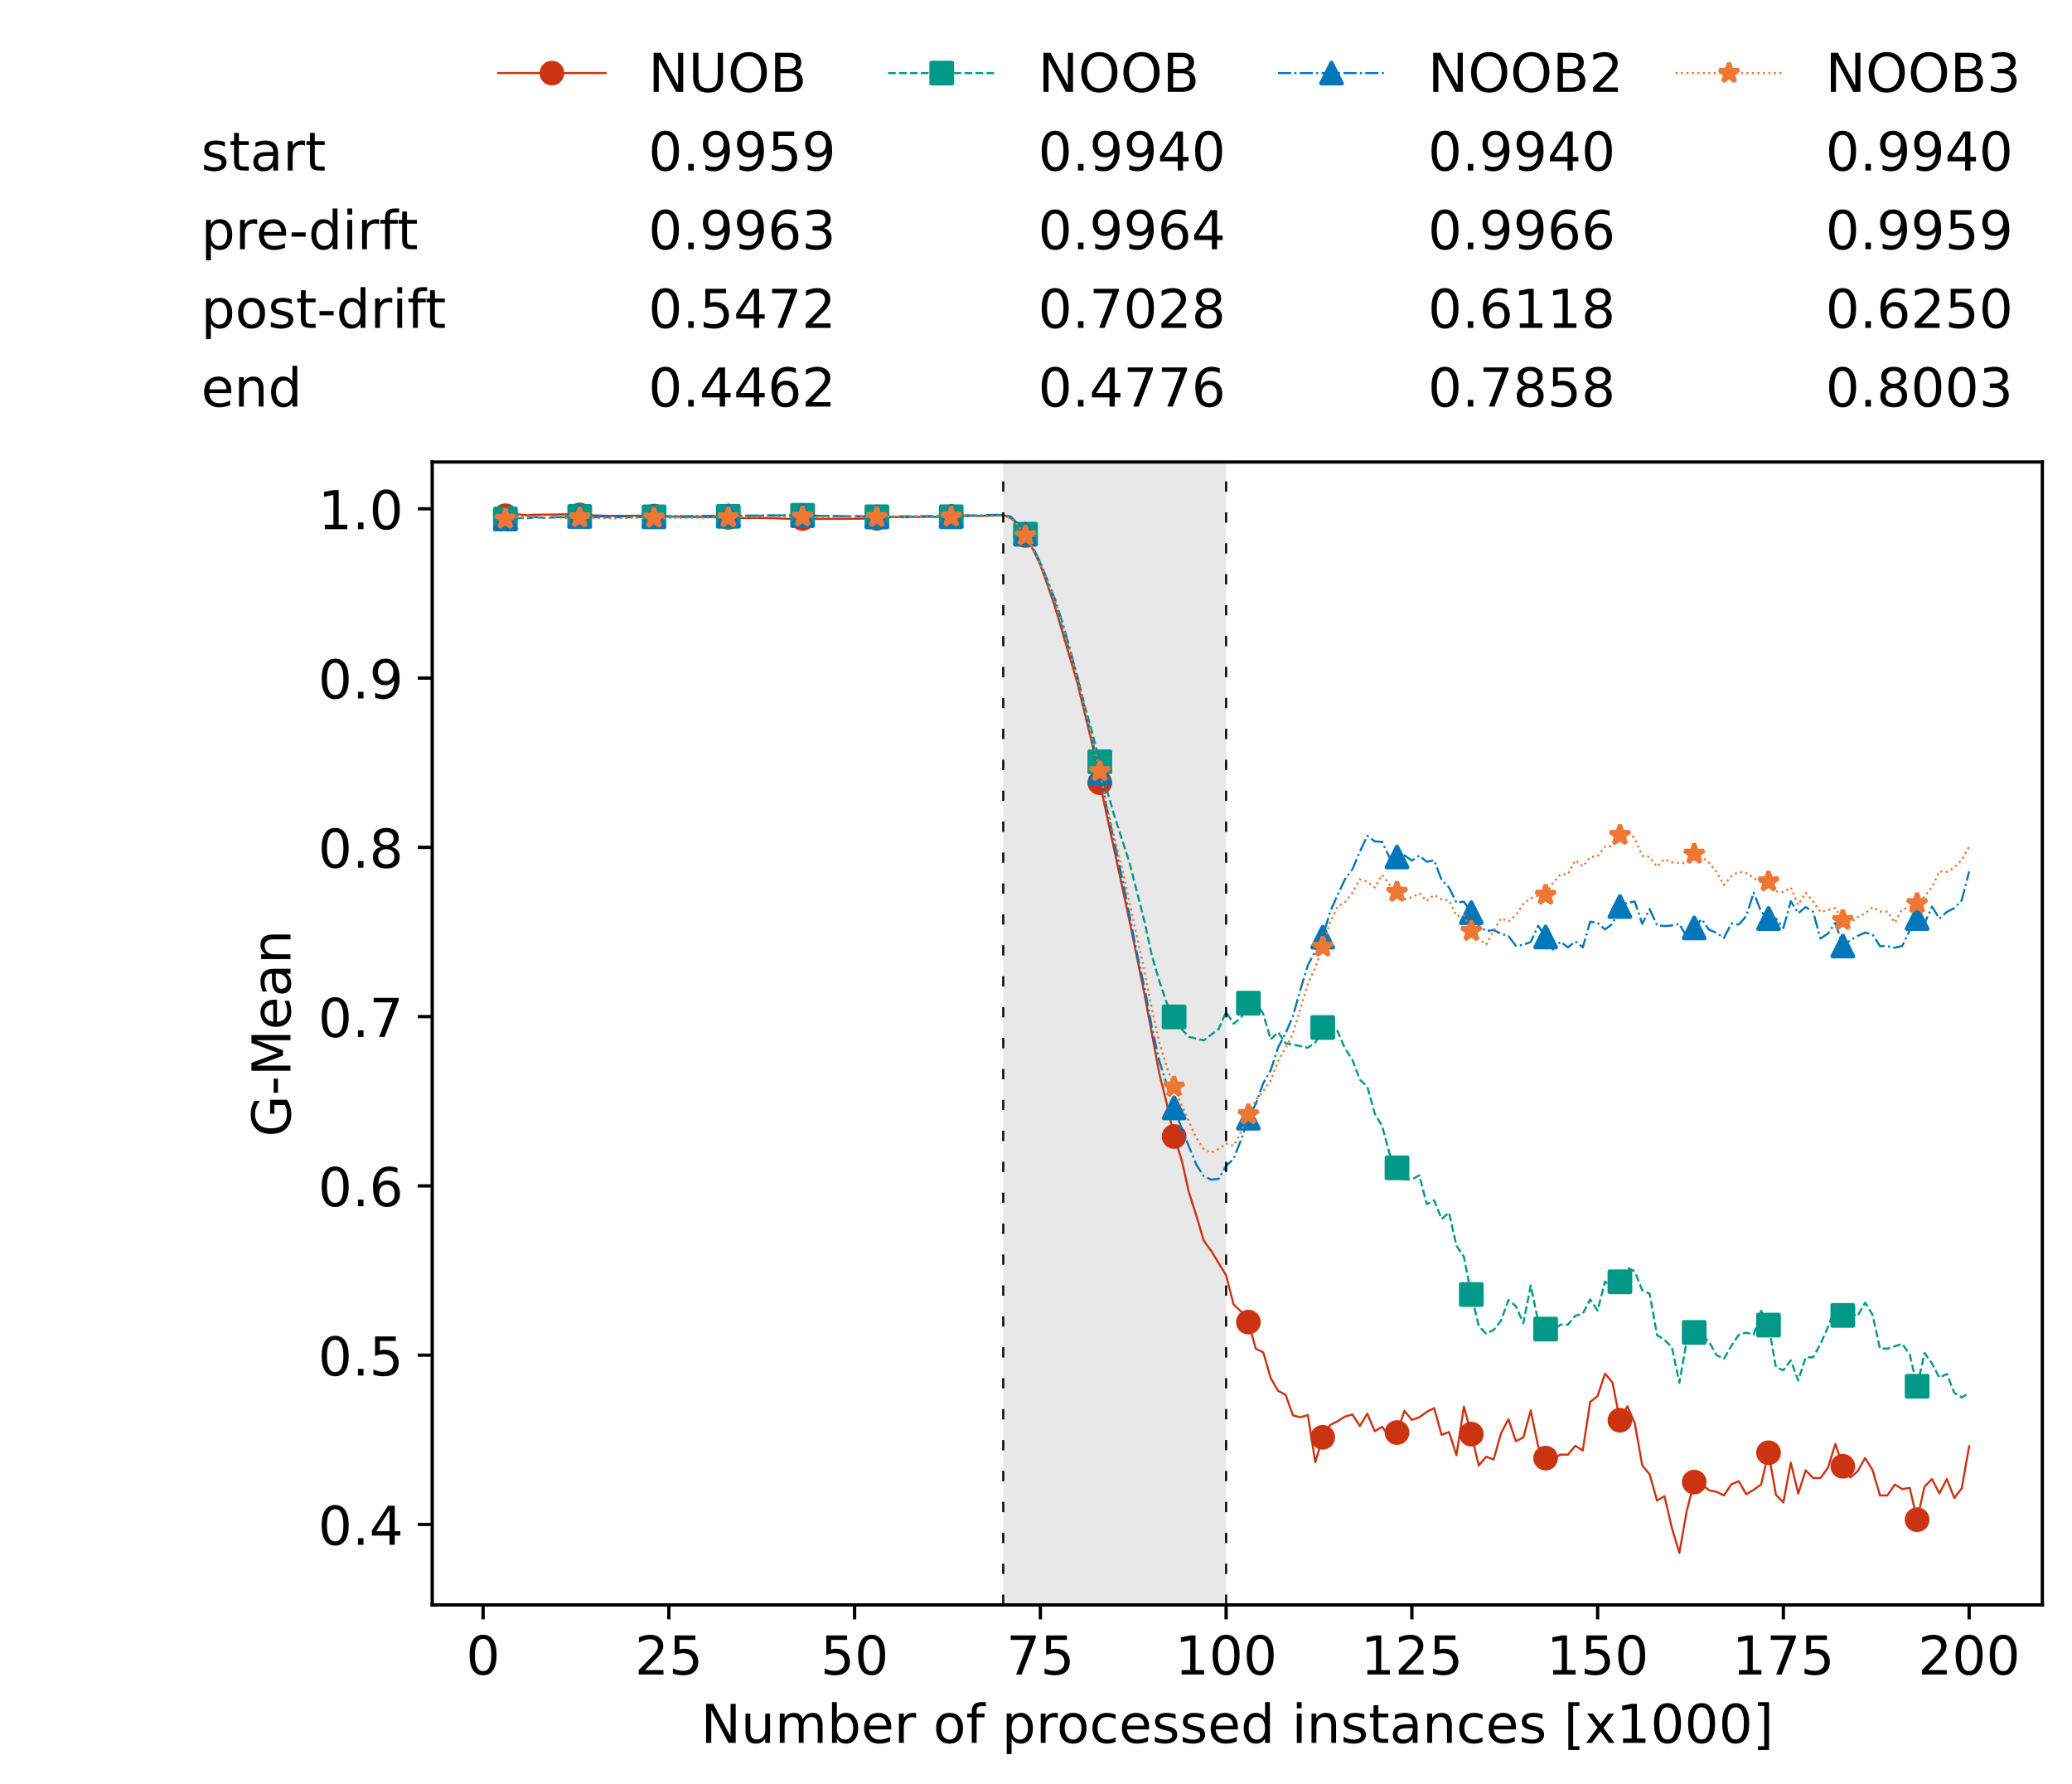 <?xml version="1.0" encoding="utf-8" standalone="no"?>
<!DOCTYPE svg PUBLIC "-//W3C//DTD SVG 1.1//EN"
  "http://www.w3.org/Graphics/SVG/1.1/DTD/svg11.dtd">
<!-- Created with matplotlib (https://matplotlib.org/) -->
<svg height="432.615pt" version="1.1" viewBox="0 0 502.65 432.615" width="502.65pt" xmlns="http://www.w3.org/2000/svg" xmlns:xlink="http://www.w3.org/1999/xlink">
 <defs>
  <style type="text/css">*{stroke-linecap:butt;stroke-linejoin:round;}</style>
 </defs>
 <g id="figure_1">
  <g id="patch_1">
   <path d="M 0 432.615 
L 502.65 432.615 
L 502.65 0 
L 0 0 
z
" style="fill:#ffffff;"/>
  </g>
  <g id="axes_1">
   <g id="patch_2">
    <path d="M 104.85 389.252 
L 495.45 389.252 
L 495.45 112.052 
L 104.85 112.052 
z
" style="fill:#ffffff;"/>
   </g>
   <g id="patch_3">
    <path clip-path="url(#p37c448c7b4)" d="M 297.446 389.252 
L 297.446 112.052 
L 243.372 112.052 
L 243.372 389.252 
z
" style="fill:#d3d3d3;opacity:0.5;"/>
   </g>
   <g id="matplotlib.axis_1">
    <g id="xtick_1">
     <g id="line2d_1">
      <defs>
       <path d="M 0 0 
L 0 3.5 
" id="ma85d6a8c57" style="stroke:#000000;stroke-width:0.8;"/>
      </defs>
      <g>
       <use style="stroke:#000000;stroke-width:0.8;" x="117.197" xlink:href="#ma85d6a8c57" y="389.252"/>
      </g>
     </g>
     <g id="text_1">
      <!-- 0 -->
      <g transform="translate(113.061 406.13)scale(0.13 -0.13)">
       <defs>
        <path d="M 31.781 66.406 
Q 24.172 66.406 20.328 58.906 
Q 16.5 51.422 16.5 36.375 
Q 16.5 21.391 20.328 13.891 
Q 24.172 6.391 31.781 6.391 
Q 39.453 6.391 43.281 13.891 
Q 47.125 21.391 47.125 36.375 
Q 47.125 51.422 43.281 58.906 
Q 39.453 66.406 31.781 66.406 
z
M 31.781 74.219 
Q 44.047 74.219 50.516 64.516 
Q 56.984 54.828 56.984 36.375 
Q 56.984 17.969 50.516 8.266 
Q 44.047 -1.422 31.781 -1.422 
Q 19.531 -1.422 13.062 8.266 
Q 6.594 17.969 6.594 36.375 
Q 6.594 54.828 13.062 64.516 
Q 19.531 74.219 31.781 74.219 
z
" id="DejaVuSans-48"/>
       </defs>
       <use xlink:href="#DejaVuSans-48"/>
      </g>
     </g>
    </g>
    <g id="xtick_2">
     <g id="line2d_2">
      <g>
       <use style="stroke:#000000;stroke-width:0.8;" x="162.259" xlink:href="#ma85d6a8c57" y="389.252"/>
      </g>
     </g>
     <g id="text_2">
      <!-- 25 -->
      <g transform="translate(153.988 406.13)scale(0.13 -0.13)">
       <defs>
        <path d="M 19.188 8.297 
L 53.609 8.297 
L 53.609 0 
L 7.328 0 
L 7.328 8.297 
Q 12.938 14.109 22.625 23.891 
Q 32.328 33.688 34.812 36.531 
Q 39.547 41.844 41.422 45.531 
Q 43.312 49.219 43.312 52.781 
Q 43.312 58.594 39.234 62.25 
Q 35.156 65.922 28.609 65.922 
Q 23.969 65.922 18.812 64.312 
Q 13.672 62.703 7.812 59.422 
L 7.812 69.391 
Q 13.766 71.781 18.938 73 
Q 24.125 74.219 28.422 74.219 
Q 39.75 74.219 46.484 68.547 
Q 53.219 62.891 53.219 53.422 
Q 53.219 48.922 51.531 44.891 
Q 49.859 40.875 45.406 35.406 
Q 44.188 33.984 37.641 27.219 
Q 31.109 20.453 19.188 8.297 
z
" id="DejaVuSans-50"/>
        <path d="M 10.797 72.906 
L 49.516 72.906 
L 49.516 64.594 
L 19.828 64.594 
L 19.828 46.734 
Q 21.969 47.469 24.109 47.828 
Q 26.266 48.188 28.422 48.188 
Q 40.625 48.188 47.75 41.5 
Q 54.891 34.812 54.891 23.391 
Q 54.891 11.625 47.562 5.094 
Q 40.234 -1.422 26.906 -1.422 
Q 22.312 -1.422 17.547 -0.641 
Q 12.797 0.141 7.719 1.703 
L 7.719 11.625 
Q 12.109 9.234 16.797 8.062 
Q 21.484 6.891 26.703 6.891 
Q 35.156 6.891 40.078 11.328 
Q 45.016 15.766 45.016 23.391 
Q 45.016 31 40.078 35.438 
Q 35.156 39.891 26.703 39.891 
Q 22.75 39.891 18.812 39.016 
Q 14.891 38.141 10.797 36.281 
z
" id="DejaVuSans-53"/>
       </defs>
       <use xlink:href="#DejaVuSans-50"/>
       <use x="63.623" xlink:href="#DejaVuSans-53"/>
      </g>
     </g>
    </g>
    <g id="xtick_3">
     <g id="line2d_3">
      <g>
       <use style="stroke:#000000;stroke-width:0.8;" x="207.322" xlink:href="#ma85d6a8c57" y="389.252"/>
      </g>
     </g>
     <g id="text_3">
      <!-- 50 -->
      <g transform="translate(199.05 406.13)scale(0.13 -0.13)">
       <use xlink:href="#DejaVuSans-53"/>
       <use x="63.623" xlink:href="#DejaVuSans-48"/>
      </g>
     </g>
    </g>
    <g id="xtick_4">
     <g id="line2d_4">
      <g>
       <use style="stroke:#000000;stroke-width:0.8;" x="252.384" xlink:href="#ma85d6a8c57" y="389.252"/>
      </g>
     </g>
     <g id="text_4">
      <!-- 75 -->
      <g transform="translate(244.113 406.13)scale(0.13 -0.13)">
       <defs>
        <path d="M 8.203 72.906 
L 55.078 72.906 
L 55.078 68.703 
L 28.609 0 
L 18.312 0 
L 43.219 64.594 
L 8.203 64.594 
z
" id="DejaVuSans-55"/>
       </defs>
       <use xlink:href="#DejaVuSans-55"/>
       <use x="63.623" xlink:href="#DejaVuSans-53"/>
      </g>
     </g>
    </g>
    <g id="xtick_5">
     <g id="line2d_5">
      <g>
       <use style="stroke:#000000;stroke-width:0.8;" x="297.446" xlink:href="#ma85d6a8c57" y="389.252"/>
      </g>
     </g>
     <g id="text_5">
      <!-- 100 -->
      <g transform="translate(285.039 406.13)scale(0.13 -0.13)">
       <defs>
        <path d="M 12.406 8.297 
L 28.516 8.297 
L 28.516 63.922 
L 10.984 60.406 
L 10.984 69.391 
L 28.422 72.906 
L 38.281 72.906 
L 38.281 8.297 
L 54.391 8.297 
L 54.391 0 
L 12.406 0 
z
" id="DejaVuSans-49"/>
       </defs>
       <use xlink:href="#DejaVuSans-49"/>
       <use x="63.623" xlink:href="#DejaVuSans-48"/>
       <use x="127.246" xlink:href="#DejaVuSans-48"/>
      </g>
     </g>
    </g>
    <g id="xtick_6">
     <g id="line2d_6">
      <g>
       <use style="stroke:#000000;stroke-width:0.8;" x="342.509" xlink:href="#ma85d6a8c57" y="389.252"/>
      </g>
     </g>
     <g id="text_6">
      <!-- 125 -->
      <g transform="translate(330.102 406.13)scale(0.13 -0.13)">
       <use xlink:href="#DejaVuSans-49"/>
       <use x="63.623" xlink:href="#DejaVuSans-50"/>
       <use x="127.246" xlink:href="#DejaVuSans-53"/>
      </g>
     </g>
    </g>
    <g id="xtick_7">
     <g id="line2d_7">
      <g>
       <use style="stroke:#000000;stroke-width:0.8;" x="387.571" xlink:href="#ma85d6a8c57" y="389.252"/>
      </g>
     </g>
     <g id="text_7">
      <!-- 150 -->
      <g transform="translate(375.164 406.13)scale(0.13 -0.13)">
       <use xlink:href="#DejaVuSans-49"/>
       <use x="63.623" xlink:href="#DejaVuSans-53"/>
       <use x="127.246" xlink:href="#DejaVuSans-48"/>
      </g>
     </g>
    </g>
    <g id="xtick_8">
     <g id="line2d_8">
      <g>
       <use style="stroke:#000000;stroke-width:0.8;" x="432.633" xlink:href="#ma85d6a8c57" y="389.252"/>
      </g>
     </g>
     <g id="text_8">
      <!-- 175 -->
      <g transform="translate(420.226 406.13)scale(0.13 -0.13)">
       <use xlink:href="#DejaVuSans-49"/>
       <use x="63.623" xlink:href="#DejaVuSans-55"/>
       <use x="127.246" xlink:href="#DejaVuSans-53"/>
      </g>
     </g>
    </g>
    <g id="xtick_9">
     <g id="line2d_9">
      <g>
       <use style="stroke:#000000;stroke-width:0.8;" x="477.695" xlink:href="#ma85d6a8c57" y="389.252"/>
      </g>
     </g>
     <g id="text_9">
      <!-- 200 -->
      <g transform="translate(465.289 406.13)scale(0.13 -0.13)">
       <use xlink:href="#DejaVuSans-50"/>
       <use x="63.623" xlink:href="#DejaVuSans-48"/>
       <use x="127.246" xlink:href="#DejaVuSans-48"/>
      </g>
     </g>
    </g>
    <g id="text_10">
     <!-- Number of processed instances [x1000] -->
     <g transform="translate(170.025 422.711)scale(0.13 -0.13)">
      <defs>
       <path d="M 9.812 72.906 
L 23.094 72.906 
L 55.422 11.922 
L 55.422 72.906 
L 64.984 72.906 
L 64.984 0 
L 51.703 0 
L 19.391 60.984 
L 19.391 0 
L 9.812 0 
z
" id="DejaVuSans-78"/>
       <path d="M 8.5 21.578 
L 8.5 54.688 
L 17.484 54.688 
L 17.484 21.922 
Q 17.484 14.156 20.5 10.266 
Q 23.531 6.391 29.594 6.391 
Q 36.859 6.391 41.078 11.031 
Q 45.312 15.672 45.312 23.688 
L 45.312 54.688 
L 54.297 54.688 
L 54.297 0 
L 45.312 0 
L 45.312 8.406 
Q 42.047 3.422 37.719 1 
Q 33.406 -1.422 27.688 -1.422 
Q 18.266 -1.422 13.375 4.438 
Q 8.5 10.297 8.5 21.578 
z
M 31.109 56 
z
" id="DejaVuSans-117"/>
       <path d="M 52 44.188 
Q 55.375 50.25 60.062 53.125 
Q 64.75 56 71.094 56 
Q 79.641 56 84.281 50.016 
Q 88.922 44.047 88.922 33.016 
L 88.922 0 
L 79.891 0 
L 79.891 32.719 
Q 79.891 40.578 77.094 44.375 
Q 74.312 48.188 68.609 48.188 
Q 61.625 48.188 57.562 43.547 
Q 53.516 38.922 53.516 30.906 
L 53.516 0 
L 44.484 0 
L 44.484 32.719 
Q 44.484 40.625 41.703 44.406 
Q 38.922 48.188 33.109 48.188 
Q 26.219 48.188 22.156 43.531 
Q 18.109 38.875 18.109 30.906 
L 18.109 0 
L 9.078 0 
L 9.078 54.688 
L 18.109 54.688 
L 18.109 46.188 
Q 21.188 51.219 25.484 53.609 
Q 29.781 56 35.688 56 
Q 41.656 56 45.828 52.969 
Q 50 49.953 52 44.188 
z
" id="DejaVuSans-109"/>
       <path d="M 48.688 27.297 
Q 48.688 37.203 44.609 42.844 
Q 40.531 48.484 33.406 48.484 
Q 26.266 48.484 22.188 42.844 
Q 18.109 37.203 18.109 27.297 
Q 18.109 17.391 22.188 11.75 
Q 26.266 6.109 33.406 6.109 
Q 40.531 6.109 44.609 11.75 
Q 48.688 17.391 48.688 27.297 
z
M 18.109 46.391 
Q 20.953 51.266 25.266 53.625 
Q 29.594 56 35.594 56 
Q 45.562 56 51.781 48.094 
Q 58.016 40.188 58.016 27.297 
Q 58.016 14.406 51.781 6.484 
Q 45.562 -1.422 35.594 -1.422 
Q 29.594 -1.422 25.266 0.953 
Q 20.953 3.328 18.109 8.203 
L 18.109 0 
L 9.078 0 
L 9.078 75.984 
L 18.109 75.984 
z
" id="DejaVuSans-98"/>
       <path d="M 56.203 29.594 
L 56.203 25.203 
L 14.891 25.203 
Q 15.484 15.922 20.484 11.062 
Q 25.484 6.203 34.422 6.203 
Q 39.594 6.203 44.453 7.469 
Q 49.312 8.734 54.109 11.281 
L 54.109 2.781 
Q 49.266 0.734 44.188 -0.344 
Q 39.109 -1.422 33.891 -1.422 
Q 20.797 -1.422 13.156 6.188 
Q 5.516 13.812 5.516 26.812 
Q 5.516 40.234 12.766 48.109 
Q 20.016 56 32.328 56 
Q 43.359 56 49.781 48.891 
Q 56.203 41.797 56.203 29.594 
z
M 47.219 32.234 
Q 47.125 39.594 43.094 43.984 
Q 39.062 48.391 32.422 48.391 
Q 24.906 48.391 20.391 44.141 
Q 15.875 39.891 15.188 32.172 
z
" id="DejaVuSans-101"/>
       <path d="M 41.109 46.297 
Q 39.594 47.172 37.812 47.578 
Q 36.031 48 33.891 48 
Q 26.266 48 22.188 43.047 
Q 18.109 38.094 18.109 28.812 
L 18.109 0 
L 9.078 0 
L 9.078 54.688 
L 18.109 54.688 
L 18.109 46.188 
Q 20.953 51.172 25.484 53.578 
Q 30.031 56 36.531 56 
Q 37.453 56 38.578 55.875 
Q 39.703 55.766 41.062 55.516 
z
" id="DejaVuSans-114"/>
       <path id="DejaVuSans-32"/>
       <path d="M 30.609 48.391 
Q 23.391 48.391 19.188 42.75 
Q 14.984 37.109 14.984 27.297 
Q 14.984 17.484 19.156 11.844 
Q 23.344 6.203 30.609 6.203 
Q 37.797 6.203 41.984 11.859 
Q 46.188 17.531 46.188 27.297 
Q 46.188 37.016 41.984 42.703 
Q 37.797 48.391 30.609 48.391 
z
M 30.609 56 
Q 42.328 56 49.016 48.375 
Q 55.719 40.766 55.719 27.297 
Q 55.719 13.875 49.016 6.219 
Q 42.328 -1.422 30.609 -1.422 
Q 18.844 -1.422 12.172 6.219 
Q 5.516 13.875 5.516 27.297 
Q 5.516 40.766 12.172 48.375 
Q 18.844 56 30.609 56 
z
" id="DejaVuSans-111"/>
       <path d="M 37.109 75.984 
L 37.109 68.5 
L 28.516 68.5 
Q 23.688 68.5 21.797 66.547 
Q 19.922 64.594 19.922 59.516 
L 19.922 54.688 
L 34.719 54.688 
L 34.719 47.703 
L 19.922 47.703 
L 19.922 0 
L 10.891 0 
L 10.891 47.703 
L 2.297 47.703 
L 2.297 54.688 
L 10.891 54.688 
L 10.891 58.5 
Q 10.891 67.625 15.141 71.797 
Q 19.391 75.984 28.609 75.984 
z
" id="DejaVuSans-102"/>
       <path d="M 18.109 8.203 
L 18.109 -20.797 
L 9.078 -20.797 
L 9.078 54.688 
L 18.109 54.688 
L 18.109 46.391 
Q 20.953 51.266 25.266 53.625 
Q 29.594 56 35.594 56 
Q 45.562 56 51.781 48.094 
Q 58.016 40.188 58.016 27.297 
Q 58.016 14.406 51.781 6.484 
Q 45.562 -1.422 35.594 -1.422 
Q 29.594 -1.422 25.266 0.953 
Q 20.953 3.328 18.109 8.203 
z
M 48.688 27.297 
Q 48.688 37.203 44.609 42.844 
Q 40.531 48.484 33.406 48.484 
Q 26.266 48.484 22.188 42.844 
Q 18.109 37.203 18.109 27.297 
Q 18.109 17.391 22.188 11.75 
Q 26.266 6.109 33.406 6.109 
Q 40.531 6.109 44.609 11.75 
Q 48.688 17.391 48.688 27.297 
z
" id="DejaVuSans-112"/>
       <path d="M 48.781 52.594 
L 48.781 44.188 
Q 44.969 46.297 41.141 47.344 
Q 37.312 48.391 33.406 48.391 
Q 24.656 48.391 19.812 42.844 
Q 14.984 37.312 14.984 27.297 
Q 14.984 17.281 19.812 11.734 
Q 24.656 6.203 33.406 6.203 
Q 37.312 6.203 41.141 7.25 
Q 44.969 8.297 48.781 10.406 
L 48.781 2.094 
Q 45.016 0.344 40.984 -0.531 
Q 36.969 -1.422 32.422 -1.422 
Q 20.062 -1.422 12.781 6.344 
Q 5.516 14.109 5.516 27.297 
Q 5.516 40.672 12.859 48.328 
Q 20.219 56 33.016 56 
Q 37.156 56 41.109 55.141 
Q 45.062 54.297 48.781 52.594 
z
" id="DejaVuSans-99"/>
       <path d="M 44.281 53.078 
L 44.281 44.578 
Q 40.484 46.531 36.375 47.5 
Q 32.281 48.484 27.875 48.484 
Q 21.188 48.484 17.844 46.438 
Q 14.5 44.391 14.5 40.281 
Q 14.5 37.156 16.891 35.375 
Q 19.281 33.594 26.516 31.984 
L 29.594 31.297 
Q 39.156 29.25 43.188 25.516 
Q 47.219 21.781 47.219 15.094 
Q 47.219 7.469 41.188 3.016 
Q 35.156 -1.422 24.609 -1.422 
Q 20.219 -1.422 15.453 -0.562 
Q 10.688 0.297 5.422 2 
L 5.422 11.281 
Q 10.406 8.688 15.234 7.391 
Q 20.062 6.109 24.812 6.109 
Q 31.156 6.109 34.562 8.281 
Q 37.984 10.453 37.984 14.406 
Q 37.984 18.062 35.516 20.016 
Q 33.062 21.969 24.703 23.781 
L 21.578 24.516 
Q 13.234 26.266 9.516 29.906 
Q 5.812 33.547 5.812 39.891 
Q 5.812 47.609 11.281 51.797 
Q 16.75 56 26.812 56 
Q 31.781 56 36.172 55.266 
Q 40.578 54.547 44.281 53.078 
z
" id="DejaVuSans-115"/>
       <path d="M 45.406 46.391 
L 45.406 75.984 
L 54.391 75.984 
L 54.391 0 
L 45.406 0 
L 45.406 8.203 
Q 42.578 3.328 38.25 0.953 
Q 33.938 -1.422 27.875 -1.422 
Q 17.969 -1.422 11.734 6.484 
Q 5.516 14.406 5.516 27.297 
Q 5.516 40.188 11.734 48.094 
Q 17.969 56 27.875 56 
Q 33.938 56 38.25 53.625 
Q 42.578 51.266 45.406 46.391 
z
M 14.797 27.297 
Q 14.797 17.391 18.875 11.75 
Q 22.953 6.109 30.078 6.109 
Q 37.203 6.109 41.297 11.75 
Q 45.406 17.391 45.406 27.297 
Q 45.406 37.203 41.297 42.844 
Q 37.203 48.484 30.078 48.484 
Q 22.953 48.484 18.875 42.844 
Q 14.797 37.203 14.797 27.297 
z
" id="DejaVuSans-100"/>
       <path d="M 9.422 54.688 
L 18.406 54.688 
L 18.406 0 
L 9.422 0 
z
M 9.422 75.984 
L 18.406 75.984 
L 18.406 64.594 
L 9.422 64.594 
z
" id="DejaVuSans-105"/>
       <path d="M 54.891 33.016 
L 54.891 0 
L 45.906 0 
L 45.906 32.719 
Q 45.906 40.484 42.875 44.328 
Q 39.844 48.188 33.797 48.188 
Q 26.516 48.188 22.312 43.547 
Q 18.109 38.922 18.109 30.906 
L 18.109 0 
L 9.078 0 
L 9.078 54.688 
L 18.109 54.688 
L 18.109 46.188 
Q 21.344 51.125 25.703 53.562 
Q 30.078 56 35.797 56 
Q 45.219 56 50.047 50.172 
Q 54.891 44.344 54.891 33.016 
z
" id="DejaVuSans-110"/>
       <path d="M 18.312 70.219 
L 18.312 54.688 
L 36.812 54.688 
L 36.812 47.703 
L 18.312 47.703 
L 18.312 18.016 
Q 18.312 11.328 20.141 9.422 
Q 21.969 7.516 27.594 7.516 
L 36.812 7.516 
L 36.812 0 
L 27.594 0 
Q 17.188 0 13.234 3.875 
Q 9.281 7.766 9.281 18.016 
L 9.281 47.703 
L 2.688 47.703 
L 2.688 54.688 
L 9.281 54.688 
L 9.281 70.219 
z
" id="DejaVuSans-116"/>
       <path d="M 34.281 27.484 
Q 23.391 27.484 19.188 25 
Q 14.984 22.516 14.984 16.5 
Q 14.984 11.719 18.141 8.906 
Q 21.297 6.109 26.703 6.109 
Q 34.188 6.109 38.703 11.406 
Q 43.219 16.703 43.219 25.484 
L 43.219 27.484 
z
M 52.203 31.203 
L 52.203 0 
L 43.219 0 
L 43.219 8.297 
Q 40.141 3.328 35.547 0.953 
Q 30.953 -1.422 24.312 -1.422 
Q 15.922 -1.422 10.953 3.297 
Q 6 8.016 6 15.922 
Q 6 25.141 12.172 29.828 
Q 18.359 34.516 30.609 34.516 
L 43.219 34.516 
L 43.219 35.406 
Q 43.219 41.609 39.141 45 
Q 35.062 48.391 27.688 48.391 
Q 23 48.391 18.547 47.266 
Q 14.109 46.141 10.016 43.891 
L 10.016 52.203 
Q 14.938 54.109 19.578 55.047 
Q 24.219 56 28.609 56 
Q 40.484 56 46.344 49.844 
Q 52.203 43.703 52.203 31.203 
z
" id="DejaVuSans-97"/>
       <path d="M 8.594 75.984 
L 29.297 75.984 
L 29.297 69 
L 17.578 69 
L 17.578 -6.203 
L 29.297 -6.203 
L 29.297 -13.188 
L 8.594 -13.188 
z
" id="DejaVuSans-91"/>
       <path d="M 54.891 54.688 
L 35.109 28.078 
L 55.906 0 
L 45.312 0 
L 29.391 21.484 
L 13.484 0 
L 2.875 0 
L 24.125 28.609 
L 4.688 54.688 
L 15.281 54.688 
L 29.781 35.203 
L 44.281 54.688 
z
" id="DejaVuSans-120"/>
       <path d="M 30.422 75.984 
L 30.422 -13.188 
L 9.719 -13.188 
L 9.719 -6.203 
L 21.391 -6.203 
L 21.391 69 
L 9.719 69 
L 9.719 75.984 
z
" id="DejaVuSans-93"/>
      </defs>
      <use xlink:href="#DejaVuSans-78"/>
      <use x="74.805" xlink:href="#DejaVuSans-117"/>
      <use x="138.184" xlink:href="#DejaVuSans-109"/>
      <use x="235.596" xlink:href="#DejaVuSans-98"/>
      <use x="299.072" xlink:href="#DejaVuSans-101"/>
      <use x="360.596" xlink:href="#DejaVuSans-114"/>
      <use x="401.709" xlink:href="#DejaVuSans-32"/>
      <use x="433.496" xlink:href="#DejaVuSans-111"/>
      <use x="494.678" xlink:href="#DejaVuSans-102"/>
      <use x="529.883" xlink:href="#DejaVuSans-32"/>
      <use x="561.67" xlink:href="#DejaVuSans-112"/>
      <use x="625.146" xlink:href="#DejaVuSans-114"/>
      <use x="664.01" xlink:href="#DejaVuSans-111"/>
      <use x="725.191" xlink:href="#DejaVuSans-99"/>
      <use x="780.172" xlink:href="#DejaVuSans-101"/>
      <use x="841.695" xlink:href="#DejaVuSans-115"/>
      <use x="893.795" xlink:href="#DejaVuSans-115"/>
      <use x="945.895" xlink:href="#DejaVuSans-101"/>
      <use x="1007.418" xlink:href="#DejaVuSans-100"/>
      <use x="1070.895" xlink:href="#DejaVuSans-32"/>
      <use x="1102.682" xlink:href="#DejaVuSans-105"/>
      <use x="1130.465" xlink:href="#DejaVuSans-110"/>
      <use x="1193.844" xlink:href="#DejaVuSans-115"/>
      <use x="1245.943" xlink:href="#DejaVuSans-116"/>
      <use x="1285.152" xlink:href="#DejaVuSans-97"/>
      <use x="1346.432" xlink:href="#DejaVuSans-110"/>
      <use x="1409.811" xlink:href="#DejaVuSans-99"/>
      <use x="1464.791" xlink:href="#DejaVuSans-101"/>
      <use x="1526.314" xlink:href="#DejaVuSans-115"/>
      <use x="1578.414" xlink:href="#DejaVuSans-32"/>
      <use x="1610.201" xlink:href="#DejaVuSans-91"/>
      <use x="1649.215" xlink:href="#DejaVuSans-120"/>
      <use x="1708.395" xlink:href="#DejaVuSans-49"/>
      <use x="1772.018" xlink:href="#DejaVuSans-48"/>
      <use x="1835.641" xlink:href="#DejaVuSans-48"/>
      <use x="1899.264" xlink:href="#DejaVuSans-48"/>
      <use x="1962.887" xlink:href="#DejaVuSans-93"/>
     </g>
    </g>
   </g>
   <g id="matplotlib.axis_2">
    <g id="ytick_1">
     <g id="line2d_10">
      <defs>
       <path d="M 0 0 
L -3.5 0 
" id="m60608f8f01" style="stroke:#000000;stroke-width:0.8;"/>
      </defs>
      <g>
       <use style="stroke:#000000;stroke-width:0.8;" x="104.85" xlink:href="#m60608f8f01" y="369.728"/>
      </g>
     </g>
     <g id="text_11">
      <!-- 0.4 -->
      <g transform="translate(77.176 374.667)scale(0.13 -0.13)">
       <defs>
        <path d="M 10.688 12.406 
L 21 12.406 
L 21 0 
L 10.688 0 
z
" id="DejaVuSans-46"/>
        <path d="M 37.797 64.312 
L 12.891 25.391 
L 37.797 25.391 
z
M 35.203 72.906 
L 47.609 72.906 
L 47.609 25.391 
L 58.016 25.391 
L 58.016 17.188 
L 47.609 17.188 
L 47.609 0 
L 37.797 0 
L 37.797 17.188 
L 4.891 17.188 
L 4.891 26.703 
z
" id="DejaVuSans-52"/>
       </defs>
       <use xlink:href="#DejaVuSans-48"/>
       <use x="63.623" xlink:href="#DejaVuSans-46"/>
       <use x="95.41" xlink:href="#DejaVuSans-52"/>
      </g>
     </g>
    </g>
    <g id="ytick_2">
     <g id="line2d_11">
      <g>
       <use style="stroke:#000000;stroke-width:0.8;" x="104.85" xlink:href="#m60608f8f01" y="328.674"/>
      </g>
     </g>
     <g id="text_12">
      <!-- 0.5 -->
      <g transform="translate(77.176 333.613)scale(0.13 -0.13)">
       <use xlink:href="#DejaVuSans-48"/>
       <use x="63.623" xlink:href="#DejaVuSans-46"/>
       <use x="95.41" xlink:href="#DejaVuSans-53"/>
      </g>
     </g>
    </g>
    <g id="ytick_3">
     <g id="line2d_12">
      <g>
       <use style="stroke:#000000;stroke-width:0.8;" x="104.85" xlink:href="#m60608f8f01" y="287.619"/>
      </g>
     </g>
     <g id="text_13">
      <!-- 0.6 -->
      <g transform="translate(77.176 292.558)scale(0.13 -0.13)">
       <defs>
        <path d="M 33.016 40.375 
Q 26.375 40.375 22.484 35.828 
Q 18.609 31.297 18.609 23.391 
Q 18.609 15.531 22.484 10.953 
Q 26.375 6.391 33.016 6.391 
Q 39.656 6.391 43.531 10.953 
Q 47.406 15.531 47.406 23.391 
Q 47.406 31.297 43.531 35.828 
Q 39.656 40.375 33.016 40.375 
z
M 52.594 71.297 
L 52.594 62.312 
Q 48.875 64.062 45.094 64.984 
Q 41.312 65.922 37.594 65.922 
Q 27.828 65.922 22.672 59.328 
Q 17.531 52.734 16.797 39.406 
Q 19.672 43.656 24.016 45.922 
Q 28.375 48.188 33.594 48.188 
Q 44.578 48.188 50.953 41.516 
Q 57.328 34.859 57.328 23.391 
Q 57.328 12.156 50.688 5.359 
Q 44.047 -1.422 33.016 -1.422 
Q 20.359 -1.422 13.672 8.266 
Q 6.984 17.969 6.984 36.375 
Q 6.984 53.656 15.188 63.938 
Q 23.391 74.219 37.203 74.219 
Q 40.922 74.219 44.703 73.484 
Q 48.484 72.75 52.594 71.297 
z
" id="DejaVuSans-54"/>
       </defs>
       <use xlink:href="#DejaVuSans-48"/>
       <use x="63.623" xlink:href="#DejaVuSans-46"/>
       <use x="95.41" xlink:href="#DejaVuSans-54"/>
      </g>
     </g>
    </g>
    <g id="ytick_4">
     <g id="line2d_13">
      <g>
       <use style="stroke:#000000;stroke-width:0.8;" x="104.85" xlink:href="#m60608f8f01" y="246.565"/>
      </g>
     </g>
     <g id="text_14">
      <!-- 0.7 -->
      <g transform="translate(77.176 251.504)scale(0.13 -0.13)">
       <use xlink:href="#DejaVuSans-48"/>
       <use x="63.623" xlink:href="#DejaVuSans-46"/>
       <use x="95.41" xlink:href="#DejaVuSans-55"/>
      </g>
     </g>
    </g>
    <g id="ytick_5">
     <g id="line2d_14">
      <g>
       <use style="stroke:#000000;stroke-width:0.8;" x="104.85" xlink:href="#m60608f8f01" y="205.511"/>
      </g>
     </g>
     <g id="text_15">
      <!-- 0.8 -->
      <g transform="translate(77.176 210.45)scale(0.13 -0.13)">
       <defs>
        <path d="M 31.781 34.625 
Q 24.75 34.625 20.719 30.859 
Q 16.703 27.094 16.703 20.516 
Q 16.703 13.922 20.719 10.156 
Q 24.75 6.391 31.781 6.391 
Q 38.812 6.391 42.859 10.172 
Q 46.922 13.969 46.922 20.516 
Q 46.922 27.094 42.891 30.859 
Q 38.875 34.625 31.781 34.625 
z
M 21.922 38.812 
Q 15.578 40.375 12.031 44.719 
Q 8.5 49.078 8.5 55.328 
Q 8.5 64.062 14.719 69.141 
Q 20.953 74.219 31.781 74.219 
Q 42.672 74.219 48.875 69.141 
Q 55.078 64.062 55.078 55.328 
Q 55.078 49.078 51.531 44.719 
Q 48 40.375 41.703 38.812 
Q 48.828 37.156 52.797 32.312 
Q 56.781 27.484 56.781 20.516 
Q 56.781 9.906 50.312 4.234 
Q 43.844 -1.422 31.781 -1.422 
Q 19.734 -1.422 13.25 4.234 
Q 6.781 9.906 6.781 20.516 
Q 6.781 27.484 10.781 32.312 
Q 14.797 37.156 21.922 38.812 
z
M 18.312 54.391 
Q 18.312 48.734 21.844 45.562 
Q 25.391 42.391 31.781 42.391 
Q 38.141 42.391 41.719 45.562 
Q 45.312 48.734 45.312 54.391 
Q 45.312 60.062 41.719 63.234 
Q 38.141 66.406 31.781 66.406 
Q 25.391 66.406 21.844 63.234 
Q 18.312 60.062 18.312 54.391 
z
" id="DejaVuSans-56"/>
       </defs>
       <use xlink:href="#DejaVuSans-48"/>
       <use x="63.623" xlink:href="#DejaVuSans-46"/>
       <use x="95.41" xlink:href="#DejaVuSans-56"/>
      </g>
     </g>
    </g>
    <g id="ytick_6">
     <g id="line2d_15">
      <g>
       <use style="stroke:#000000;stroke-width:0.8;" x="104.85" xlink:href="#m60608f8f01" y="164.457"/>
      </g>
     </g>
     <g id="text_16">
      <!-- 0.9 -->
      <g transform="translate(77.176 169.396)scale(0.13 -0.13)">
       <defs>
        <path d="M 10.984 1.516 
L 10.984 10.5 
Q 14.703 8.734 18.5 7.812 
Q 22.312 6.891 25.984 6.891 
Q 35.75 6.891 40.891 13.453 
Q 46.047 20.016 46.781 33.406 
Q 43.953 29.203 39.594 26.953 
Q 35.25 24.703 29.984 24.703 
Q 19.047 24.703 12.672 31.312 
Q 6.297 37.938 6.297 49.422 
Q 6.297 60.641 12.938 67.422 
Q 19.578 74.219 30.609 74.219 
Q 43.266 74.219 49.922 64.516 
Q 56.594 54.828 56.594 36.375 
Q 56.594 19.141 48.406 8.859 
Q 40.234 -1.422 26.422 -1.422 
Q 22.703 -1.422 18.891 -0.688 
Q 15.094 0.047 10.984 1.516 
z
M 30.609 32.422 
Q 37.25 32.422 41.125 36.953 
Q 45.016 41.5 45.016 49.422 
Q 45.016 57.281 41.125 61.844 
Q 37.25 66.406 30.609 66.406 
Q 23.969 66.406 20.094 61.844 
Q 16.219 57.281 16.219 49.422 
Q 16.219 41.5 20.094 36.953 
Q 23.969 32.422 30.609 32.422 
z
" id="DejaVuSans-57"/>
       </defs>
       <use xlink:href="#DejaVuSans-48"/>
       <use x="63.623" xlink:href="#DejaVuSans-46"/>
       <use x="95.41" xlink:href="#DejaVuSans-57"/>
      </g>
     </g>
    </g>
    <g id="ytick_7">
     <g id="line2d_16">
      <g>
       <use style="stroke:#000000;stroke-width:0.8;" x="104.85" xlink:href="#m60608f8f01" y="123.403"/>
      </g>
     </g>
     <g id="text_17">
      <!-- 1.0 -->
      <g transform="translate(77.176 128.342)scale(0.13 -0.13)">
       <use xlink:href="#DejaVuSans-49"/>
       <use x="63.623" xlink:href="#DejaVuSans-46"/>
       <use x="95.41" xlink:href="#DejaVuSans-48"/>
      </g>
     </g>
    </g>
    <g id="text_18">
     <!-- G-Mean -->
     <g transform="translate(70.472 275.744)rotate(-90)scale(0.13 -0.13)">
      <defs>
       <path d="M 59.516 10.406 
L 59.516 29.984 
L 43.406 29.984 
L 43.406 38.094 
L 69.281 38.094 
L 69.281 6.781 
Q 63.578 2.734 56.688 0.656 
Q 49.812 -1.422 42 -1.422 
Q 24.906 -1.422 15.25 8.562 
Q 5.609 18.562 5.609 36.375 
Q 5.609 54.25 15.25 64.234 
Q 24.906 74.219 42 74.219 
Q 49.125 74.219 55.547 72.453 
Q 61.969 70.703 67.391 67.281 
L 67.391 56.781 
Q 61.922 61.422 55.766 63.766 
Q 49.609 66.109 42.828 66.109 
Q 29.438 66.109 22.719 58.641 
Q 16.016 51.172 16.016 36.375 
Q 16.016 21.625 22.719 14.156 
Q 29.438 6.688 42.828 6.688 
Q 48.047 6.688 52.141 7.594 
Q 56.25 8.5 59.516 10.406 
z
" id="DejaVuSans-71"/>
       <path d="M 4.891 31.391 
L 31.203 31.391 
L 31.203 23.391 
L 4.891 23.391 
z
" id="DejaVuSans-45"/>
       <path d="M 9.812 72.906 
L 24.516 72.906 
L 43.109 23.297 
L 61.812 72.906 
L 76.516 72.906 
L 76.516 0 
L 66.891 0 
L 66.891 64.016 
L 48.094 14.016 
L 38.188 14.016 
L 19.391 64.016 
L 19.391 0 
L 9.812 0 
z
" id="DejaVuSans-77"/>
      </defs>
      <use xlink:href="#DejaVuSans-71"/>
      <use x="77.49" xlink:href="#DejaVuSans-45"/>
      <use x="113.574" xlink:href="#DejaVuSans-77"/>
      <use x="199.854" xlink:href="#DejaVuSans-101"/>
      <use x="261.377" xlink:href="#DejaVuSans-97"/>
      <use x="322.656" xlink:href="#DejaVuSans-110"/>
     </g>
    </g>
   </g>
   <g id="line2d_17"/>
   <g id="line2d_18"/>
   <g id="line2d_19"/>
   <g id="line2d_20"/>
   <g id="line2d_21"/>
   <g id="line2d_22">
    <path clip-path="url(#p37c448c7b4)" d="M 122.605 125.079 
L 124.407 124.652 
L 128.012 124.96 
L 129.815 124.807 
L 133.419 124.816 
L 137.024 124.725 
L 140.629 124.894 
L 147.839 125.118 
L 151.444 125.09 
L 155.049 125.086 
L 162.259 125.312 
L 164.062 125.27 
L 165.864 125.375 
L 169.469 125.375 
L 178.482 125.487 
L 180.284 125.644 
L 183.889 125.606 
L 187.494 125.664 
L 191.099 125.829 
L 194.704 125.747 
L 198.309 125.865 
L 210.927 125.796 
L 214.532 125.632 
L 216.334 125.396 
L 219.939 125.433 
L 228.952 125.277 
L 230.754 125.301 
L 234.359 125.015 
L 237.964 125.12 
L 243.372 124.937 
L 245.174 125.56 
L 246.976 127.231 
L 248.779 129.87 
L 250.581 133.263 
L 252.384 137.052 
L 254.186 142.04 
L 255.989 147.369 
L 261.396 165.758 
L 265.001 180.609 
L 266.804 189.823 
L 274.014 223.365 
L 277.619 240.978 
L 281.224 260.289 
L 283.026 267.569 
L 284.829 275.639 
L 286.631 281.234 
L 288.434 289.222 
L 290.236 294.877 
L 292.039 300.955 
L 293.841 303.376 
L 297.446 309.316 
L 299.249 316.377 
L 301.051 318.062 
L 302.854 320.651 
L 304.656 327.145 
L 306.459 327.974 
L 308.261 334.231 
L 310.064 337.336 
L 311.866 338.273 
L 313.669 343.297 
L 315.471 343.731 
L 317.274 343.199 
L 319.076 354.648 
L 320.879 348.59 
L 322.681 345.624 
L 324.484 344.711 
L 326.286 343.576 
L 328.089 343.063 
L 329.891 345.863 
L 331.694 342.849 
L 333.496 347.119 
L 335.299 346.056 
L 337.101 348.495 
L 338.904 347.44 
L 340.706 342.18 
L 342.509 344.377 
L 344.311 343.739 
L 346.114 342.432 
L 347.916 341.509 
L 349.719 347.991 
L 351.521 347.296 
L 353.324 352.948 
L 355.126 341.139 
L 356.928 347.823 
L 358.731 355.454 
L 360.533 353.281 
L 362.336 353.993 
L 364.138 347.601 
L 365.941 344.207 
L 367.743 349.544 
L 369.546 348.642 
L 371.348 342.076 
L 373.151 350.811 
L 374.953 353.641 
L 376.756 353.893 
L 378.558 352.793 
L 380.361 352.803 
L 382.163 350.65 
L 383.966 351.813 
L 385.768 340.009 
L 387.571 338.581 
L 389.373 333.158 
L 391.176 335.311 
L 392.978 344.463 
L 394.781 341.078 
L 396.583 345.154 
L 398.386 355.381 
L 400.188 357.584 
L 401.991 363.953 
L 403.793 362.87 
L 405.596 370.6 
L 407.398 376.652 
L 409.201 366.414 
L 411.003 359.453 
L 412.806 359.928 
L 414.608 361.458 
L 416.411 361.804 
L 418.213 362.697 
L 420.016 359.983 
L 421.818 359.248 
L 423.621 362.426 
L 425.423 361.333 
L 427.226 360.067 
L 429.028 352.34 
L 430.831 362.557 
L 432.633 364.388 
L 434.436 354.731 
L 436.238 362.227 
L 438.041 356.595 
L 439.843 358.47 
L 441.646 358.47 
L 443.448 355.987 
L 445.251 350.187 
L 447.053 355.628 
L 448.856 358.359 
L 450.658 356.819 
L 452.461 353.62 
L 454.263 356.528 
L 456.066 362.683 
L 457.868 362.69 
L 459.671 360.043 
L 461.473 361.153 
L 463.276 360.854 
L 465.078 368.582 
L 466.881 360.555 
L 468.683 358.723 
L 470.485 362.213 
L 472.288 358.717 
L 474.09 363.304 
L 475.893 360.986 
L 477.695 350.78 
L 477.695 350.78 
" style="fill:none;stroke:#cc3311;stroke-linecap:square;stroke-width:0.5;"/>
    <defs>
     <path d="M 0 2.5 
C 0.663 2.5 1.299 2.237 1.768 1.768 
C 2.237 1.299 2.5 0.663 2.5 0 
C 2.5 -0.663 2.237 -1.299 1.768 -1.768 
C 1.299 -2.237 0.663 -2.5 0 -2.5 
C -0.663 -2.5 -1.299 -2.237 -1.768 -1.768 
C -2.237 -1.299 -2.5 -0.663 -2.5 0 
C -2.5 0.663 -2.237 1.299 -1.768 1.768 
C -1.299 2.237 -0.663 2.5 0 2.5 
z
" id="m7f9ca8381f" style="stroke:#cc3311;"/>
    </defs>
    <g clip-path="url(#p37c448c7b4)">
     <use style="fill:#cc3311;stroke:#cc3311;" x="122.605" xlink:href="#m7f9ca8381f" y="125.079"/>
     <use style="fill:#cc3311;stroke:#cc3311;" x="140.629" xlink:href="#m7f9ca8381f" y="124.894"/>
     <use style="fill:#cc3311;stroke:#cc3311;" x="158.654" xlink:href="#m7f9ca8381f" y="125.164"/>
     <use style="fill:#cc3311;stroke:#cc3311;" x="176.679" xlink:href="#m7f9ca8381f" y="125.482"/>
     <use style="fill:#cc3311;stroke:#cc3311;" x="194.704" xlink:href="#m7f9ca8381f" y="125.747"/>
     <use style="fill:#cc3311;stroke:#cc3311;" x="212.729" xlink:href="#m7f9ca8381f" y="125.715"/>
     <use style="fill:#cc3311;stroke:#cc3311;" x="230.754" xlink:href="#m7f9ca8381f" y="125.301"/>
     <use style="fill:#cc3311;stroke:#cc3311;" x="248.779" xlink:href="#m7f9ca8381f" y="129.87"/>
     <use style="fill:#cc3311;stroke:#cc3311;" x="266.804" xlink:href="#m7f9ca8381f" y="189.823"/>
     <use style="fill:#cc3311;stroke:#cc3311;" x="284.829" xlink:href="#m7f9ca8381f" y="275.639"/>
     <use style="fill:#cc3311;stroke:#cc3311;" x="302.854" xlink:href="#m7f9ca8381f" y="320.651"/>
     <use style="fill:#cc3311;stroke:#cc3311;" x="320.879" xlink:href="#m7f9ca8381f" y="348.59"/>
     <use style="fill:#cc3311;stroke:#cc3311;" x="338.904" xlink:href="#m7f9ca8381f" y="347.44"/>
     <use style="fill:#cc3311;stroke:#cc3311;" x="356.928" xlink:href="#m7f9ca8381f" y="347.823"/>
     <use style="fill:#cc3311;stroke:#cc3311;" x="374.953" xlink:href="#m7f9ca8381f" y="353.641"/>
     <use style="fill:#cc3311;stroke:#cc3311;" x="392.978" xlink:href="#m7f9ca8381f" y="344.463"/>
     <use style="fill:#cc3311;stroke:#cc3311;" x="411.003" xlink:href="#m7f9ca8381f" y="359.453"/>
     <use style="fill:#cc3311;stroke:#cc3311;" x="429.028" xlink:href="#m7f9ca8381f" y="352.34"/>
     <use style="fill:#cc3311;stroke:#cc3311;" x="447.053" xlink:href="#m7f9ca8381f" y="355.628"/>
     <use style="fill:#cc3311;stroke:#cc3311;" x="465.078" xlink:href="#m7f9ca8381f" y="368.582"/>
    </g>
   </g>
   <g id="line2d_23"/>
   <g id="line2d_24"/>
   <g id="line2d_25"/>
   <g id="line2d_26"/>
   <g id="line2d_27">
    <path clip-path="url(#p37c448c7b4)" d="M 122.605 125.867 
L 124.407 125.909 
L 126.21 125.621 
L 128.012 125.705 
L 129.815 125.403 
L 131.617 125.544 
L 133.419 125.53 
L 135.222 125.362 
L 137.024 125.42 
L 140.629 125.238 
L 142.432 125.364 
L 147.839 125.487 
L 151.444 125.436 
L 160.457 125.312 
L 176.679 125.228 
L 180.284 125.142 
L 187.494 125.017 
L 192.902 124.975 
L 196.507 125.034 
L 200.112 125.139 
L 201.914 125.076 
L 203.717 125.198 
L 209.124 125.222 
L 212.729 125.343 
L 230.754 125.339 
L 234.359 125.147 
L 237.964 125.104 
L 239.767 124.963 
L 243.372 124.88 
L 245.174 125.377 
L 246.976 127.147 
L 248.779 129.559 
L 250.581 132.892 
L 252.384 136.595 
L 255.989 146.481 
L 261.396 164.132 
L 263.199 171.465 
L 265.001 177.82 
L 268.606 191.993 
L 270.409 198.076 
L 274.014 209.275 
L 277.619 223.409 
L 279.421 231.73 
L 281.224 237.869 
L 283.026 243.233 
L 284.829 246.625 
L 286.631 249.565 
L 288.434 251.477 
L 292.039 252.323 
L 295.644 249.548 
L 297.446 245.433 
L 299.249 248.278 
L 301.051 246.905 
L 302.854 243.31 
L 304.656 242.791 
L 306.459 245.918 
L 308.261 252.103 
L 310.064 250.334 
L 311.866 253.02 
L 315.471 253.718 
L 317.274 254.121 
L 319.076 252.903 
L 320.879 249.212 
L 322.681 248.896 
L 324.484 250.095 
L 326.286 254.281 
L 328.089 257.051 
L 329.891 261.853 
L 331.694 263.548 
L 333.496 270.05 
L 335.299 273.139 
L 337.101 279.871 
L 338.904 283.242 
L 340.706 286.05 
L 342.509 286.065 
L 344.311 285.049 
L 346.114 292.044 
L 347.916 291.115 
L 349.719 295.673 
L 351.521 294.074 
L 353.324 302.145 
L 355.126 304.798 
L 356.928 313.96 
L 358.731 321.613 
L 360.533 323.457 
L 362.336 322.568 
L 364.138 320.29 
L 365.941 315.282 
L 367.743 316.798 
L 369.546 320.901 
L 371.348 311.774 
L 373.151 320.526 
L 374.953 322.345 
L 376.756 322.603 
L 378.558 321.277 
L 380.361 321.277 
L 382.163 319.104 
L 383.966 318.608 
L 385.768 315.159 
L 387.571 317.846 
L 389.373 310.772 
L 391.176 312.945 
L 392.978 310.889 
L 394.781 307.478 
L 396.583 308.339 
L 398.386 312.936 
L 400.188 313.772 
L 401.991 323.811 
L 403.793 324.953 
L 405.596 326.773 
L 407.398 335.381 
L 409.201 325.128 
L 411.003 323.162 
L 412.806 323.629 
L 414.608 325.476 
L 416.411 328.655 
L 418.213 329.55 
L 420.016 326.421 
L 421.818 323.742 
L 423.621 323.203 
L 425.423 323.723 
L 427.226 317.896 
L 429.028 321.379 
L 430.831 331.622 
L 432.633 332.336 
L 434.436 329.917 
L 436.238 334.839 
L 438.041 329.195 
L 439.843 329.183 
L 441.646 325.93 
L 443.448 321.844 
L 445.251 317.049 
L 447.053 319.027 
L 448.856 318.675 
L 450.658 319.12 
L 452.461 315.942 
L 454.263 318.861 
L 456.066 327.081 
L 457.868 327.088 
L 461.473 325.953 
L 463.276 328.464 
L 465.078 336.207 
L 466.881 328.176 
L 468.683 330.674 
L 470.485 334.147 
L 472.288 333.224 
L 474.09 337.803 
L 475.893 338.934 
L 477.695 337.851 
L 477.695 337.851 
" style="fill:none;stroke:#009988;stroke-dasharray:1.85,0.8;stroke-dashoffset:0;stroke-width:0.5;"/>
    <defs>
     <path d="M -2.5 2.5 
L 2.5 2.5 
L 2.5 -2.5 
L -2.5 -2.5 
z
" id="m299648d8b4" style="stroke:#009988;stroke-linejoin:miter;"/>
    </defs>
    <g clip-path="url(#p37c448c7b4)">
     <use style="fill:#009988;stroke:#009988;stroke-linejoin:miter;" x="122.605" xlink:href="#m299648d8b4" y="125.867"/>
     <use style="fill:#009988;stroke:#009988;stroke-linejoin:miter;" x="140.629" xlink:href="#m299648d8b4" y="125.238"/>
     <use style="fill:#009988;stroke:#009988;stroke-linejoin:miter;" x="158.654" xlink:href="#m299648d8b4" y="125.357"/>
     <use style="fill:#009988;stroke:#009988;stroke-linejoin:miter;" x="176.679" xlink:href="#m299648d8b4" y="125.228"/>
     <use style="fill:#009988;stroke:#009988;stroke-linejoin:miter;" x="194.704" xlink:href="#m299648d8b4" y="124.973"/>
     <use style="fill:#009988;stroke:#009988;stroke-linejoin:miter;" x="212.729" xlink:href="#m299648d8b4" y="125.343"/>
     <use style="fill:#009988;stroke:#009988;stroke-linejoin:miter;" x="230.754" xlink:href="#m299648d8b4" y="125.339"/>
     <use style="fill:#009988;stroke:#009988;stroke-linejoin:miter;" x="248.779" xlink:href="#m299648d8b4" y="129.559"/>
     <use style="fill:#009988;stroke:#009988;stroke-linejoin:miter;" x="266.804" xlink:href="#m299648d8b4" y="184.762"/>
     <use style="fill:#009988;stroke:#009988;stroke-linejoin:miter;" x="284.829" xlink:href="#m299648d8b4" y="246.625"/>
     <use style="fill:#009988;stroke:#009988;stroke-linejoin:miter;" x="302.854" xlink:href="#m299648d8b4" y="243.31"/>
     <use style="fill:#009988;stroke:#009988;stroke-linejoin:miter;" x="320.879" xlink:href="#m299648d8b4" y="249.212"/>
     <use style="fill:#009988;stroke:#009988;stroke-linejoin:miter;" x="338.904" xlink:href="#m299648d8b4" y="283.242"/>
     <use style="fill:#009988;stroke:#009988;stroke-linejoin:miter;" x="356.928" xlink:href="#m299648d8b4" y="313.96"/>
     <use style="fill:#009988;stroke:#009988;stroke-linejoin:miter;" x="374.953" xlink:href="#m299648d8b4" y="322.345"/>
     <use style="fill:#009988;stroke:#009988;stroke-linejoin:miter;" x="392.978" xlink:href="#m299648d8b4" y="310.889"/>
     <use style="fill:#009988;stroke:#009988;stroke-linejoin:miter;" x="411.003" xlink:href="#m299648d8b4" y="323.162"/>
     <use style="fill:#009988;stroke:#009988;stroke-linejoin:miter;" x="429.028" xlink:href="#m299648d8b4" y="321.379"/>
     <use style="fill:#009988;stroke:#009988;stroke-linejoin:miter;" x="447.053" xlink:href="#m299648d8b4" y="319.027"/>
     <use style="fill:#009988;stroke:#009988;stroke-linejoin:miter;" x="465.078" xlink:href="#m299648d8b4" y="336.207"/>
    </g>
   </g>
   <g id="line2d_28"/>
   <g id="line2d_29"/>
   <g id="line2d_30"/>
   <g id="line2d_31"/>
   <g id="line2d_32">
    <path clip-path="url(#p37c448c7b4)" d="M 122.605 125.867 
L 124.407 125.483 
L 126.21 125.337 
L 128.012 125.601 
L 129.815 125.405 
L 131.617 125.545 
L 140.629 125.236 
L 156.852 125.289 
L 164.062 125.158 
L 165.864 125.22 
L 169.469 125.14 
L 173.074 125.099 
L 191.099 124.998 
L 205.519 125.221 
L 216.334 125.267 
L 237.964 125.002 
L 243.372 124.798 
L 245.174 125.316 
L 246.976 127.061 
L 248.779 129.519 
L 250.581 132.829 
L 252.384 136.441 
L 255.989 145.508 
L 257.791 151.165 
L 259.594 157.48 
L 261.396 164.432 
L 266.804 187.442 
L 268.606 196.434 
L 272.211 212.947 
L 275.816 231.224 
L 277.619 239.38 
L 279.421 249.065 
L 281.224 257.257 
L 284.829 268.708 
L 286.631 273.63 
L 290.236 282.508 
L 292.039 285.293 
L 293.841 286.105 
L 295.644 285.924 
L 297.446 282.758 
L 299.249 281.098 
L 301.051 276.501 
L 302.854 271.209 
L 304.656 267.707 
L 306.459 262.705 
L 308.261 259.582 
L 310.064 254.021 
L 311.866 250.659 
L 313.669 246.397 
L 315.471 240.017 
L 317.274 234.108 
L 320.879 227.295 
L 322.681 221.122 
L 324.484 217.049 
L 326.286 213.251 
L 328.089 210.827 
L 329.891 206.555 
L 331.694 202.679 
L 333.496 204.063 
L 335.299 204.193 
L 337.101 208.005 
L 338.904 207.851 
L 340.706 207.447 
L 342.509 208.735 
L 344.311 207.513 
L 346.114 208.997 
L 347.916 208.646 
L 349.719 213.446 
L 351.521 215.24 
L 353.324 218.926 
L 355.126 218.662 
L 356.928 221.354 
L 358.731 224.492 
L 360.533 225.82 
L 362.336 225.558 
L 364.138 226.486 
L 365.941 227.039 
L 367.743 229.398 
L 369.546 229.159 
L 371.348 228.449 
L 373.151 224.519 
L 374.953 227.251 
L 376.756 230.304 
L 378.558 228.396 
L 380.361 229.784 
L 382.163 228.32 
L 383.966 229.775 
L 385.768 223.546 
L 387.571 223.831 
L 389.373 225.427 
L 391.176 224.062 
L 392.978 219.859 
L 394.781 218.926 
L 396.583 218.67 
L 398.386 224.05 
L 400.188 220.48 
L 401.991 224.396 
L 403.793 224.618 
L 405.596 224.45 
L 407.398 224.063 
L 409.201 227.292 
L 412.806 222.931 
L 414.608 225.496 
L 416.411 226.257 
L 418.213 227.481 
L 420.016 223.968 
L 421.818 224.23 
L 423.621 222.212 
L 425.423 216.477 
L 427.226 221.123 
L 429.028 222.79 
L 430.831 222.782 
L 432.633 225.062 
L 434.436 218.569 
L 436.238 221.481 
L 438.041 219.993 
L 439.843 221.16 
L 441.646 227.632 
L 443.448 226.415 
L 445.251 223.819 
L 447.053 229.444 
L 448.856 228.03 
L 450.658 226.973 
L 452.461 226.197 
L 454.263 226.651 
L 456.066 229.461 
L 457.868 229.479 
L 459.671 229.875 
L 461.473 229.421 
L 463.276 225.667 
L 465.078 222.781 
L 466.881 223.958 
L 468.683 219.875 
L 470.485 222.784 
L 472.288 221.178 
L 474.09 220.243 
L 475.893 218.356 
L 477.695 211.352 
L 477.695 211.352 
" style="fill:none;stroke:#0077bb;stroke-dasharray:3.2,0.8,0.5,0.8;stroke-dashoffset:0;stroke-width:0.5;"/>
    <defs>
     <path d="M 0 -2.5 
L -2.5 2.5 
L 2.5 2.5 
z
" id="m72bafebd82" style="stroke:#0077bb;stroke-linejoin:miter;"/>
    </defs>
    <g clip-path="url(#p37c448c7b4)">
     <use style="fill:#0077bb;stroke:#0077bb;stroke-linejoin:miter;" x="122.605" xlink:href="#m72bafebd82" y="125.867"/>
     <use style="fill:#0077bb;stroke:#0077bb;stroke-linejoin:miter;" x="140.629" xlink:href="#m72bafebd82" y="125.236"/>
     <use style="fill:#0077bb;stroke:#0077bb;stroke-linejoin:miter;" x="158.654" xlink:href="#m72bafebd82" y="125.248"/>
     <use style="fill:#0077bb;stroke:#0077bb;stroke-linejoin:miter;" x="176.679" xlink:href="#m72bafebd82" y="125.1"/>
     <use style="fill:#0077bb;stroke:#0077bb;stroke-linejoin:miter;" x="194.704" xlink:href="#m72bafebd82" y="125.037"/>
     <use style="fill:#0077bb;stroke:#0077bb;stroke-linejoin:miter;" x="212.729" xlink:href="#m72bafebd82" y="125.347"/>
     <use style="fill:#0077bb;stroke:#0077bb;stroke-linejoin:miter;" x="230.754" xlink:href="#m72bafebd82" y="125.193"/>
     <use style="fill:#0077bb;stroke:#0077bb;stroke-linejoin:miter;" x="248.779" xlink:href="#m72bafebd82" y="129.519"/>
     <use style="fill:#0077bb;stroke:#0077bb;stroke-linejoin:miter;" x="266.804" xlink:href="#m72bafebd82" y="187.442"/>
     <use style="fill:#0077bb;stroke:#0077bb;stroke-linejoin:miter;" x="284.829" xlink:href="#m72bafebd82" y="268.708"/>
     <use style="fill:#0077bb;stroke:#0077bb;stroke-linejoin:miter;" x="302.854" xlink:href="#m72bafebd82" y="271.209"/>
     <use style="fill:#0077bb;stroke:#0077bb;stroke-linejoin:miter;" x="320.879" xlink:href="#m72bafebd82" y="227.295"/>
     <use style="fill:#0077bb;stroke:#0077bb;stroke-linejoin:miter;" x="338.904" xlink:href="#m72bafebd82" y="207.851"/>
     <use style="fill:#0077bb;stroke:#0077bb;stroke-linejoin:miter;" x="356.928" xlink:href="#m72bafebd82" y="221.354"/>
     <use style="fill:#0077bb;stroke:#0077bb;stroke-linejoin:miter;" x="374.953" xlink:href="#m72bafebd82" y="227.251"/>
     <use style="fill:#0077bb;stroke:#0077bb;stroke-linejoin:miter;" x="392.978" xlink:href="#m72bafebd82" y="219.859"/>
     <use style="fill:#0077bb;stroke:#0077bb;stroke-linejoin:miter;" x="411.003" xlink:href="#m72bafebd82" y="225.055"/>
     <use style="fill:#0077bb;stroke:#0077bb;stroke-linejoin:miter;" x="429.028" xlink:href="#m72bafebd82" y="222.79"/>
     <use style="fill:#0077bb;stroke:#0077bb;stroke-linejoin:miter;" x="447.053" xlink:href="#m72bafebd82" y="229.444"/>
     <use style="fill:#0077bb;stroke:#0077bb;stroke-linejoin:miter;" x="465.078" xlink:href="#m72bafebd82" y="222.781"/>
    </g>
   </g>
   <g id="line2d_33"/>
   <g id="line2d_34"/>
   <g id="line2d_35"/>
   <g id="line2d_36"/>
   <g id="line2d_37">
    <path clip-path="url(#p37c448c7b4)" d="M 122.605 125.867 
L 124.407 125.483 
L 126.21 125.337 
L 128.012 125.493 
L 129.815 125.318 
L 131.617 125.473 
L 135.222 125.515 
L 137.024 125.649 
L 140.629 125.504 
L 144.234 125.656 
L 149.642 125.72 
L 153.247 125.579 
L 158.654 125.586 
L 169.469 125.58 
L 183.889 125.325 
L 192.902 125.322 
L 198.309 125.424 
L 214.532 125.384 
L 218.137 125.286 
L 225.347 125.375 
L 227.149 125.271 
L 230.754 125.355 
L 234.359 125.163 
L 237.964 125.224 
L 241.569 125.125 
L 243.372 125.103 
L 245.174 125.642 
L 246.976 127.416 
L 248.779 129.9 
L 250.581 133.268 
L 252.384 136.884 
L 254.186 141.115 
L 255.989 145.768 
L 259.594 158.074 
L 263.199 171.74 
L 266.804 187.096 
L 268.606 195.98 
L 272.211 210.633 
L 275.816 227.185 
L 277.619 235.576 
L 279.421 244.654 
L 281.224 252.784 
L 283.026 258.75 
L 284.829 263.593 
L 286.631 267.999 
L 290.236 276.051 
L 292.039 278.766 
L 293.841 279.556 
L 295.644 278.688 
L 297.446 277.347 
L 299.249 277.884 
L 301.051 274.512 
L 302.854 270.286 
L 304.656 266.761 
L 306.459 264.644 
L 308.261 262.065 
L 310.064 257.35 
L 311.866 254.154 
L 313.669 250.689 
L 317.274 238.626 
L 319.076 234.709 
L 320.879 229.646 
L 322.681 223.718 
L 324.484 219.859 
L 326.286 218.788 
L 328.089 216.515 
L 329.891 213.261 
L 331.694 213.848 
L 333.496 215.263 
L 335.299 212.185 
L 337.101 214.569 
L 340.706 218.132 
L 342.509 217.633 
L 344.311 216.638 
L 346.114 218.528 
L 347.916 217.057 
L 349.719 218.133 
L 351.521 218.394 
L 353.324 222.133 
L 355.126 222.031 
L 356.928 225.829 
L 358.731 227.698 
L 360.533 229.07 
L 362.336 225.757 
L 364.138 222.721 
L 365.941 223.481 
L 367.743 222.006 
L 369.546 219.204 
L 371.348 217.863 
L 373.151 217.169 
L 374.953 217.06 
L 376.756 214.112 
L 378.558 212.101 
L 380.361 212.042 
L 382.163 208.634 
L 383.966 210.136 
L 385.768 207.886 
L 387.571 207.641 
L 389.373 205.279 
L 391.176 205.271 
L 392.978 202.545 
L 394.781 201.53 
L 396.583 203.387 
L 398.386 207.57 
L 400.188 207.845 
L 401.991 210.229 
L 403.793 208.379 
L 405.596 209.148 
L 407.398 209.313 
L 409.201 209.306 
L 411.003 207.108 
L 412.806 207.794 
L 414.608 209.244 
L 416.411 211.48 
L 418.213 214.64 
L 420.016 212.492 
L 421.818 211.444 
L 423.621 211.739 
L 427.226 214.01 
L 429.028 213.818 
L 430.831 216.172 
L 432.633 216.386 
L 434.436 215.237 
L 436.238 219.466 
L 438.041 216.534 
L 439.843 218.59 
L 441.646 221.235 
L 445.251 220.225 
L 447.053 223.19 
L 448.856 223.844 
L 450.658 222.403 
L 452.461 221.574 
L 454.263 220.023 
L 456.066 221.081 
L 457.868 221.108 
L 459.671 223.782 
L 461.473 220.523 
L 463.276 220.116 
L 465.078 219.097 
L 466.881 217.448 
L 468.683 215.137 
L 470.485 211.317 
L 472.288 211.457 
L 474.09 210.442 
L 475.893 208.603 
L 477.695 205.377 
L 477.695 205.377 
" style="fill:none;stroke:#ee7733;stroke-dasharray:0.5,0.825;stroke-dashoffset:0;stroke-width:0.5;"/>
    <defs>
     <path d="M 0 -2.5 
L -0.561 -0.773 
L -2.378 -0.773 
L -0.908 0.295 
L -1.469 2.023 
L -0 0.955 
L 1.469 2.023 
L 0.908 0.295 
L 2.378 -0.773 
L 0.561 -0.773 
z
" id="mc21e7a08bd" style="stroke:#ee7733;stroke-linejoin:bevel;"/>
    </defs>
    <g clip-path="url(#p37c448c7b4)">
     <use style="fill:#ee7733;stroke:#ee7733;stroke-linejoin:bevel;" x="122.605" xlink:href="#mc21e7a08bd" y="125.867"/>
     <use style="fill:#ee7733;stroke:#ee7733;stroke-linejoin:bevel;" x="140.629" xlink:href="#mc21e7a08bd" y="125.504"/>
     <use style="fill:#ee7733;stroke:#ee7733;stroke-linejoin:bevel;" x="158.654" xlink:href="#mc21e7a08bd" y="125.586"/>
     <use style="fill:#ee7733;stroke:#ee7733;stroke-linejoin:bevel;" x="176.679" xlink:href="#mc21e7a08bd" y="125.515"/>
     <use style="fill:#ee7733;stroke:#ee7733;stroke-linejoin:bevel;" x="194.704" xlink:href="#mc21e7a08bd" y="125.32"/>
     <use style="fill:#ee7733;stroke:#ee7733;stroke-linejoin:bevel;" x="212.729" xlink:href="#mc21e7a08bd" y="125.443"/>
     <use style="fill:#ee7733;stroke:#ee7733;stroke-linejoin:bevel;" x="230.754" xlink:href="#mc21e7a08bd" y="125.355"/>
     <use style="fill:#ee7733;stroke:#ee7733;stroke-linejoin:bevel;" x="248.779" xlink:href="#mc21e7a08bd" y="129.9"/>
     <use style="fill:#ee7733;stroke:#ee7733;stroke-linejoin:bevel;" x="266.804" xlink:href="#mc21e7a08bd" y="187.096"/>
     <use style="fill:#ee7733;stroke:#ee7733;stroke-linejoin:bevel;" x="284.829" xlink:href="#mc21e7a08bd" y="263.593"/>
     <use style="fill:#ee7733;stroke:#ee7733;stroke-linejoin:bevel;" x="302.854" xlink:href="#mc21e7a08bd" y="270.286"/>
     <use style="fill:#ee7733;stroke:#ee7733;stroke-linejoin:bevel;" x="320.879" xlink:href="#mc21e7a08bd" y="229.646"/>
     <use style="fill:#ee7733;stroke:#ee7733;stroke-linejoin:bevel;" x="338.904" xlink:href="#mc21e7a08bd" y="216.342"/>
     <use style="fill:#ee7733;stroke:#ee7733;stroke-linejoin:bevel;" x="356.928" xlink:href="#mc21e7a08bd" y="225.829"/>
     <use style="fill:#ee7733;stroke:#ee7733;stroke-linejoin:bevel;" x="374.953" xlink:href="#mc21e7a08bd" y="217.06"/>
     <use style="fill:#ee7733;stroke:#ee7733;stroke-linejoin:bevel;" x="392.978" xlink:href="#mc21e7a08bd" y="202.545"/>
     <use style="fill:#ee7733;stroke:#ee7733;stroke-linejoin:bevel;" x="411.003" xlink:href="#mc21e7a08bd" y="207.108"/>
     <use style="fill:#ee7733;stroke:#ee7733;stroke-linejoin:bevel;" x="429.028" xlink:href="#mc21e7a08bd" y="213.818"/>
     <use style="fill:#ee7733;stroke:#ee7733;stroke-linejoin:bevel;" x="447.053" xlink:href="#mc21e7a08bd" y="223.19"/>
     <use style="fill:#ee7733;stroke:#ee7733;stroke-linejoin:bevel;" x="465.078" xlink:href="#mc21e7a08bd" y="219.097"/>
    </g>
   </g>
   <g id="line2d_38"/>
   <g id="line2d_39"/>
   <g id="line2d_40"/>
   <g id="line2d_41"/>
   <g id="line2d_42">
    <path clip-path="url(#p37c448c7b4)" d="M 243.372 389.252 
L 243.372 112.052 
" style="fill:none;stroke:#000000;stroke-dasharray:2.5,5;stroke-dashoffset:0;stroke-width:0.5;"/>
   </g>
   <g id="line2d_43">
    <path clip-path="url(#p37c448c7b4)" d="M 297.446 389.252 
L 297.446 112.052 
" style="fill:none;stroke:#000000;stroke-dasharray:2.5,5;stroke-dashoffset:0;stroke-width:0.5;"/>
   </g>
   <g id="patch_4">
    <path d="M 104.85 389.252 
L 104.85 112.052 
" style="fill:none;stroke:#000000;stroke-linecap:square;stroke-linejoin:miter;stroke-width:0.8;"/>
   </g>
   <g id="patch_5">
    <path d="M 495.45 389.252 
L 495.45 112.052 
" style="fill:none;stroke:#000000;stroke-linecap:square;stroke-linejoin:miter;stroke-width:0.8;"/>
   </g>
   <g id="patch_6">
    <path d="M 104.85 389.252 
L 495.45 389.252 
" style="fill:none;stroke:#000000;stroke-linecap:square;stroke-linejoin:miter;stroke-width:0.8;"/>
   </g>
   <g id="patch_7">
    <path d="M 104.85 112.052 
L 495.45 112.052 
" style="fill:none;stroke:#000000;stroke-linecap:square;stroke-linejoin:miter;stroke-width:0.8;"/>
   </g>
   <g id="legend_1">
    <g id="line2d_44"/>
    <g id="line2d_45"/>
    <g id="text_19">
     <!--   -->
     <g transform="translate(48.8 22.278)scale(0.13 -0.13)">
      <use xlink:href="#DejaVuSans-32"/>
     </g>
    </g>
    <g id="line2d_46"/>
    <g id="line2d_47"/>
    <g id="text_20">
     <!-- start -->
     <g transform="translate(48.8 41.36)scale(0.13 -0.13)">
      <use xlink:href="#DejaVuSans-115"/>
      <use x="52.1" xlink:href="#DejaVuSans-116"/>
      <use x="91.309" xlink:href="#DejaVuSans-97"/>
      <use x="152.588" xlink:href="#DejaVuSans-114"/>
      <use x="193.701" xlink:href="#DejaVuSans-116"/>
     </g>
    </g>
    <g id="line2d_48"/>
    <g id="line2d_49"/>
    <g id="text_21">
     <!-- pre-dirft -->
     <g transform="translate(48.8 60.441)scale(0.13 -0.13)">
      <use xlink:href="#DejaVuSans-112"/>
      <use x="63.477" xlink:href="#DejaVuSans-114"/>
      <use x="102.34" xlink:href="#DejaVuSans-101"/>
      <use x="163.863" xlink:href="#DejaVuSans-45"/>
      <use x="199.947" xlink:href="#DejaVuSans-100"/>
      <use x="263.424" xlink:href="#DejaVuSans-105"/>
      <use x="291.207" xlink:href="#DejaVuSans-114"/>
      <use x="332.32" xlink:href="#DejaVuSans-102"/>
      <use x="365.775" xlink:href="#DejaVuSans-116"/>
     </g>
    </g>
    <g id="line2d_50"/>
    <g id="line2d_51"/>
    <g id="text_22">
     <!-- post-drift -->
     <g transform="translate(48.8 79.523)scale(0.13 -0.13)">
      <use xlink:href="#DejaVuSans-112"/>
      <use x="63.477" xlink:href="#DejaVuSans-111"/>
      <use x="124.658" xlink:href="#DejaVuSans-115"/>
      <use x="176.758" xlink:href="#DejaVuSans-116"/>
      <use x="215.967" xlink:href="#DejaVuSans-45"/>
      <use x="252.051" xlink:href="#DejaVuSans-100"/>
      <use x="315.527" xlink:href="#DejaVuSans-114"/>
      <use x="356.641" xlink:href="#DejaVuSans-105"/>
      <use x="384.424" xlink:href="#DejaVuSans-102"/>
      <use x="417.879" xlink:href="#DejaVuSans-116"/>
     </g>
    </g>
    <g id="line2d_52"/>
    <g id="line2d_53"/>
    <g id="text_23">
     <!-- end -->
     <g transform="translate(48.8 98.604)scale(0.13 -0.13)">
      <use xlink:href="#DejaVuSans-101"/>
      <use x="61.523" xlink:href="#DejaVuSans-110"/>
      <use x="124.902" xlink:href="#DejaVuSans-100"/>
     </g>
    </g>
    <g id="line2d_54">
     <path d="M 120.892 17.728 
L 146.892 17.728 
" style="fill:none;stroke:#cc3311;stroke-linecap:square;stroke-width:0.5;"/>
    </g>
    <g id="line2d_55">
     <g>
      <use style="fill:#cc3311;stroke:#cc3311;" x="133.892" xlink:href="#m7f9ca8381f" y="17.728"/>
     </g>
    </g>
    <g id="text_24">
     <!-- NUOB -->
     <g transform="translate(157.292 22.278)scale(0.13 -0.13)">
      <defs>
       <path d="M 8.688 72.906 
L 18.609 72.906 
L 18.609 28.609 
Q 18.609 16.891 22.844 11.734 
Q 27.094 6.594 36.625 6.594 
Q 46.094 6.594 50.344 11.734 
Q 54.594 16.891 54.594 28.609 
L 54.594 72.906 
L 64.5 72.906 
L 64.5 27.391 
Q 64.5 13.141 57.438 5.859 
Q 50.391 -1.422 36.625 -1.422 
Q 22.797 -1.422 15.734 5.859 
Q 8.688 13.141 8.688 27.391 
z
" id="DejaVuSans-85"/>
       <path d="M 39.406 66.219 
Q 28.656 66.219 22.328 58.203 
Q 16.016 50.203 16.016 36.375 
Q 16.016 22.609 22.328 14.594 
Q 28.656 6.594 39.406 6.594 
Q 50.141 6.594 56.422 14.594 
Q 62.703 22.609 62.703 36.375 
Q 62.703 50.203 56.422 58.203 
Q 50.141 66.219 39.406 66.219 
z
M 39.406 74.219 
Q 54.734 74.219 63.906 63.938 
Q 73.094 53.656 73.094 36.375 
Q 73.094 19.141 63.906 8.859 
Q 54.734 -1.422 39.406 -1.422 
Q 24.031 -1.422 14.812 8.828 
Q 5.609 19.094 5.609 36.375 
Q 5.609 53.656 14.812 63.938 
Q 24.031 74.219 39.406 74.219 
z
" id="DejaVuSans-79"/>
       <path d="M 19.672 34.812 
L 19.672 8.109 
L 35.5 8.109 
Q 43.453 8.109 47.281 11.406 
Q 51.125 14.703 51.125 21.484 
Q 51.125 28.328 47.281 31.562 
Q 43.453 34.812 35.5 34.812 
z
M 19.672 64.797 
L 19.672 42.828 
L 34.281 42.828 
Q 41.5 42.828 45.031 45.531 
Q 48.578 48.25 48.578 53.812 
Q 48.578 59.328 45.031 62.062 
Q 41.5 64.797 34.281 64.797 
z
M 9.812 72.906 
L 35.016 72.906 
Q 46.297 72.906 52.391 68.219 
Q 58.5 63.531 58.5 54.891 
Q 58.5 48.188 55.375 44.234 
Q 52.25 40.281 46.188 39.312 
Q 53.469 37.75 57.5 32.781 
Q 61.531 27.828 61.531 20.406 
Q 61.531 10.641 54.891 5.312 
Q 48.25 0 35.984 0 
L 9.812 0 
z
" id="DejaVuSans-66"/>
      </defs>
      <use xlink:href="#DejaVuSans-78"/>
      <use x="74.805" xlink:href="#DejaVuSans-85"/>
      <use x="147.998" xlink:href="#DejaVuSans-79"/>
      <use x="226.709" xlink:href="#DejaVuSans-66"/>
     </g>
    </g>
    <g id="line2d_56"/>
    <g id="line2d_57"/>
    <g id="text_25">
     <!-- 0.9959 -->
     <g transform="translate(157.292 41.36)scale(0.13 -0.13)">
      <use xlink:href="#DejaVuSans-48"/>
      <use x="63.623" xlink:href="#DejaVuSans-46"/>
      <use x="95.41" xlink:href="#DejaVuSans-57"/>
      <use x="159.033" xlink:href="#DejaVuSans-57"/>
      <use x="222.656" xlink:href="#DejaVuSans-53"/>
      <use x="286.279" xlink:href="#DejaVuSans-57"/>
     </g>
    </g>
    <g id="line2d_58"/>
    <g id="line2d_59"/>
    <g id="text_26">
     <!-- 0.9963 -->
     <g transform="translate(157.292 60.441)scale(0.13 -0.13)">
      <defs>
       <path d="M 40.578 39.312 
Q 47.656 37.797 51.625 33 
Q 55.609 28.219 55.609 21.188 
Q 55.609 10.406 48.188 4.484 
Q 40.766 -1.422 27.094 -1.422 
Q 22.516 -1.422 17.656 -0.516 
Q 12.797 0.391 7.625 2.203 
L 7.625 11.719 
Q 11.719 9.328 16.594 8.109 
Q 21.484 6.891 26.812 6.891 
Q 36.078 6.891 40.938 10.547 
Q 45.797 14.203 45.797 21.188 
Q 45.797 27.641 41.281 31.266 
Q 36.766 34.906 28.719 34.906 
L 20.219 34.906 
L 20.219 43.016 
L 29.109 43.016 
Q 36.375 43.016 40.234 45.922 
Q 44.094 48.828 44.094 54.297 
Q 44.094 59.906 40.109 62.906 
Q 36.141 65.922 28.719 65.922 
Q 24.656 65.922 20.016 65.031 
Q 15.375 64.156 9.812 62.312 
L 9.812 71.094 
Q 15.438 72.656 20.344 73.438 
Q 25.25 74.219 29.594 74.219 
Q 40.828 74.219 47.359 69.109 
Q 53.906 64.016 53.906 55.328 
Q 53.906 49.266 50.438 45.094 
Q 46.969 40.922 40.578 39.312 
z
" id="DejaVuSans-51"/>
      </defs>
      <use xlink:href="#DejaVuSans-48"/>
      <use x="63.623" xlink:href="#DejaVuSans-46"/>
      <use x="95.41" xlink:href="#DejaVuSans-57"/>
      <use x="159.033" xlink:href="#DejaVuSans-57"/>
      <use x="222.656" xlink:href="#DejaVuSans-54"/>
      <use x="286.279" xlink:href="#DejaVuSans-51"/>
     </g>
    </g>
    <g id="line2d_60"/>
    <g id="line2d_61"/>
    <g id="text_27">
     <!-- 0.5472 -->
     <g transform="translate(157.292 79.523)scale(0.13 -0.13)">
      <use xlink:href="#DejaVuSans-48"/>
      <use x="63.623" xlink:href="#DejaVuSans-46"/>
      <use x="95.41" xlink:href="#DejaVuSans-53"/>
      <use x="159.033" xlink:href="#DejaVuSans-52"/>
      <use x="222.656" xlink:href="#DejaVuSans-55"/>
      <use x="286.279" xlink:href="#DejaVuSans-50"/>
     </g>
    </g>
    <g id="line2d_62"/>
    <g id="line2d_63"/>
    <g id="text_28">
     <!-- 0.4462 -->
     <g transform="translate(157.292 98.604)scale(0.13 -0.13)">
      <use xlink:href="#DejaVuSans-48"/>
      <use x="63.623" xlink:href="#DejaVuSans-46"/>
      <use x="95.41" xlink:href="#DejaVuSans-52"/>
      <use x="159.033" xlink:href="#DejaVuSans-52"/>
      <use x="222.656" xlink:href="#DejaVuSans-54"/>
      <use x="286.279" xlink:href="#DejaVuSans-50"/>
     </g>
    </g>
    <g id="line2d_64">
     <path d="M 215.452 17.728 
L 241.452 17.728 
" style="fill:none;stroke:#009988;stroke-dasharray:1.85,0.8;stroke-dashoffset:0;stroke-width:0.5;"/>
    </g>
    <g id="line2d_65">
     <g>
      <use style="fill:#009988;stroke:#009988;stroke-linejoin:miter;" x="228.452" xlink:href="#m299648d8b4" y="17.728"/>
     </g>
    </g>
    <g id="text_29">
     <!-- NOOB -->
     <g transform="translate(251.852 22.278)scale(0.13 -0.13)">
      <use xlink:href="#DejaVuSans-78"/>
      <use x="74.805" xlink:href="#DejaVuSans-79"/>
      <use x="153.516" xlink:href="#DejaVuSans-79"/>
      <use x="232.227" xlink:href="#DejaVuSans-66"/>
     </g>
    </g>
    <g id="line2d_66"/>
    <g id="line2d_67"/>
    <g id="text_30">
     <!-- 0.9940 -->
     <g transform="translate(251.852 41.36)scale(0.13 -0.13)">
      <use xlink:href="#DejaVuSans-48"/>
      <use x="63.623" xlink:href="#DejaVuSans-46"/>
      <use x="95.41" xlink:href="#DejaVuSans-57"/>
      <use x="159.033" xlink:href="#DejaVuSans-57"/>
      <use x="222.656" xlink:href="#DejaVuSans-52"/>
      <use x="286.279" xlink:href="#DejaVuSans-48"/>
     </g>
    </g>
    <g id="line2d_68"/>
    <g id="line2d_69"/>
    <g id="text_31">
     <!-- 0.9964 -->
     <g transform="translate(251.852 60.441)scale(0.13 -0.13)">
      <use xlink:href="#DejaVuSans-48"/>
      <use x="63.623" xlink:href="#DejaVuSans-46"/>
      <use x="95.41" xlink:href="#DejaVuSans-57"/>
      <use x="159.033" xlink:href="#DejaVuSans-57"/>
      <use x="222.656" xlink:href="#DejaVuSans-54"/>
      <use x="286.279" xlink:href="#DejaVuSans-52"/>
     </g>
    </g>
    <g id="line2d_70"/>
    <g id="line2d_71"/>
    <g id="text_32">
     <!-- 0.7028 -->
     <g transform="translate(251.852 79.523)scale(0.13 -0.13)">
      <use xlink:href="#DejaVuSans-48"/>
      <use x="63.623" xlink:href="#DejaVuSans-46"/>
      <use x="95.41" xlink:href="#DejaVuSans-55"/>
      <use x="159.033" xlink:href="#DejaVuSans-48"/>
      <use x="222.656" xlink:href="#DejaVuSans-50"/>
      <use x="286.279" xlink:href="#DejaVuSans-56"/>
     </g>
    </g>
    <g id="line2d_72"/>
    <g id="line2d_73"/>
    <g id="text_33">
     <!-- 0.4776 -->
     <g transform="translate(251.852 98.604)scale(0.13 -0.13)">
      <use xlink:href="#DejaVuSans-48"/>
      <use x="63.623" xlink:href="#DejaVuSans-46"/>
      <use x="95.41" xlink:href="#DejaVuSans-52"/>
      <use x="159.033" xlink:href="#DejaVuSans-55"/>
      <use x="222.656" xlink:href="#DejaVuSans-55"/>
      <use x="286.279" xlink:href="#DejaVuSans-54"/>
     </g>
    </g>
    <g id="line2d_74">
     <path d="M 310.012 17.728 
L 336.012 17.728 
" style="fill:none;stroke:#0077bb;stroke-dasharray:3.2,0.8,0.5,0.8;stroke-dashoffset:0;stroke-width:0.5;"/>
    </g>
    <g id="line2d_75">
     <g>
      <use style="fill:#0077bb;stroke:#0077bb;stroke-linejoin:miter;" x="323.012" xlink:href="#m72bafebd82" y="17.728"/>
     </g>
    </g>
    <g id="text_34">
     <!-- NOOB2 -->
     <g transform="translate(346.412 22.278)scale(0.13 -0.13)">
      <use xlink:href="#DejaVuSans-78"/>
      <use x="74.805" xlink:href="#DejaVuSans-79"/>
      <use x="153.516" xlink:href="#DejaVuSans-79"/>
      <use x="232.227" xlink:href="#DejaVuSans-66"/>
      <use x="300.83" xlink:href="#DejaVuSans-50"/>
     </g>
    </g>
    <g id="line2d_76"/>
    <g id="line2d_77"/>
    <g id="text_35">
     <!-- 0.9940 -->
     <g transform="translate(346.412 41.36)scale(0.13 -0.13)">
      <use xlink:href="#DejaVuSans-48"/>
      <use x="63.623" xlink:href="#DejaVuSans-46"/>
      <use x="95.41" xlink:href="#DejaVuSans-57"/>
      <use x="159.033" xlink:href="#DejaVuSans-57"/>
      <use x="222.656" xlink:href="#DejaVuSans-52"/>
      <use x="286.279" xlink:href="#DejaVuSans-48"/>
     </g>
    </g>
    <g id="line2d_78"/>
    <g id="line2d_79"/>
    <g id="text_36">
     <!-- 0.9966 -->
     <g transform="translate(346.412 60.441)scale(0.13 -0.13)">
      <use xlink:href="#DejaVuSans-48"/>
      <use x="63.623" xlink:href="#DejaVuSans-46"/>
      <use x="95.41" xlink:href="#DejaVuSans-57"/>
      <use x="159.033" xlink:href="#DejaVuSans-57"/>
      <use x="222.656" xlink:href="#DejaVuSans-54"/>
      <use x="286.279" xlink:href="#DejaVuSans-54"/>
     </g>
    </g>
    <g id="line2d_80"/>
    <g id="line2d_81"/>
    <g id="text_37">
     <!-- 0.6118 -->
     <g transform="translate(346.412 79.523)scale(0.13 -0.13)">
      <use xlink:href="#DejaVuSans-48"/>
      <use x="63.623" xlink:href="#DejaVuSans-46"/>
      <use x="95.41" xlink:href="#DejaVuSans-54"/>
      <use x="159.033" xlink:href="#DejaVuSans-49"/>
      <use x="222.656" xlink:href="#DejaVuSans-49"/>
      <use x="286.279" xlink:href="#DejaVuSans-56"/>
     </g>
    </g>
    <g id="line2d_82"/>
    <g id="line2d_83"/>
    <g id="text_38">
     <!-- 0.7858 -->
     <g transform="translate(346.412 98.604)scale(0.13 -0.13)">
      <use xlink:href="#DejaVuSans-48"/>
      <use x="63.623" xlink:href="#DejaVuSans-46"/>
      <use x="95.41" xlink:href="#DejaVuSans-55"/>
      <use x="159.033" xlink:href="#DejaVuSans-56"/>
      <use x="222.656" xlink:href="#DejaVuSans-53"/>
      <use x="286.279" xlink:href="#DejaVuSans-56"/>
     </g>
    </g>
    <g id="line2d_84">
     <path d="M 406.467 17.728 
L 432.467 17.728 
" style="fill:none;stroke:#ee7733;stroke-dasharray:0.5,0.825;stroke-dashoffset:0;stroke-width:0.5;"/>
    </g>
    <g id="line2d_85">
     <g>
      <use style="fill:#ee7733;stroke:#ee7733;stroke-linejoin:bevel;" x="419.467" xlink:href="#mc21e7a08bd" y="17.728"/>
     </g>
    </g>
    <g id="text_39">
     <!-- NOOB3 -->
     <g transform="translate(442.867 22.278)scale(0.13 -0.13)">
      <use xlink:href="#DejaVuSans-78"/>
      <use x="74.805" xlink:href="#DejaVuSans-79"/>
      <use x="153.516" xlink:href="#DejaVuSans-79"/>
      <use x="232.227" xlink:href="#DejaVuSans-66"/>
      <use x="300.83" xlink:href="#DejaVuSans-51"/>
     </g>
    </g>
    <g id="line2d_86"/>
    <g id="line2d_87"/>
    <g id="text_40">
     <!-- 0.9940 -->
     <g transform="translate(442.867 41.36)scale(0.13 -0.13)">
      <use xlink:href="#DejaVuSans-48"/>
      <use x="63.623" xlink:href="#DejaVuSans-46"/>
      <use x="95.41" xlink:href="#DejaVuSans-57"/>
      <use x="159.033" xlink:href="#DejaVuSans-57"/>
      <use x="222.656" xlink:href="#DejaVuSans-52"/>
      <use x="286.279" xlink:href="#DejaVuSans-48"/>
     </g>
    </g>
    <g id="line2d_88"/>
    <g id="line2d_89"/>
    <g id="text_41">
     <!-- 0.9959 -->
     <g transform="translate(442.867 60.441)scale(0.13 -0.13)">
      <use xlink:href="#DejaVuSans-48"/>
      <use x="63.623" xlink:href="#DejaVuSans-46"/>
      <use x="95.41" xlink:href="#DejaVuSans-57"/>
      <use x="159.033" xlink:href="#DejaVuSans-57"/>
      <use x="222.656" xlink:href="#DejaVuSans-53"/>
      <use x="286.279" xlink:href="#DejaVuSans-57"/>
     </g>
    </g>
    <g id="line2d_90"/>
    <g id="line2d_91"/>
    <g id="text_42">
     <!-- 0.6250 -->
     <g transform="translate(442.867 79.523)scale(0.13 -0.13)">
      <use xlink:href="#DejaVuSans-48"/>
      <use x="63.623" xlink:href="#DejaVuSans-46"/>
      <use x="95.41" xlink:href="#DejaVuSans-54"/>
      <use x="159.033" xlink:href="#DejaVuSans-50"/>
      <use x="222.656" xlink:href="#DejaVuSans-53"/>
      <use x="286.279" xlink:href="#DejaVuSans-48"/>
     </g>
    </g>
    <g id="line2d_92"/>
    <g id="line2d_93"/>
    <g id="text_43">
     <!-- 0.8003 -->
     <g transform="translate(442.867 98.604)scale(0.13 -0.13)">
      <use xlink:href="#DejaVuSans-48"/>
      <use x="63.623" xlink:href="#DejaVuSans-46"/>
      <use x="95.41" xlink:href="#DejaVuSans-56"/>
      <use x="159.033" xlink:href="#DejaVuSans-48"/>
      <use x="222.656" xlink:href="#DejaVuSans-48"/>
      <use x="286.279" xlink:href="#DejaVuSans-51"/>
     </g>
    </g>
   </g>
  </g>
 </g>
 <defs>
  <clipPath id="p37c448c7b4">
   <rect height="277.2" width="390.6" x="104.85" y="112.052"/>
  </clipPath>
 </defs>
</svg>

